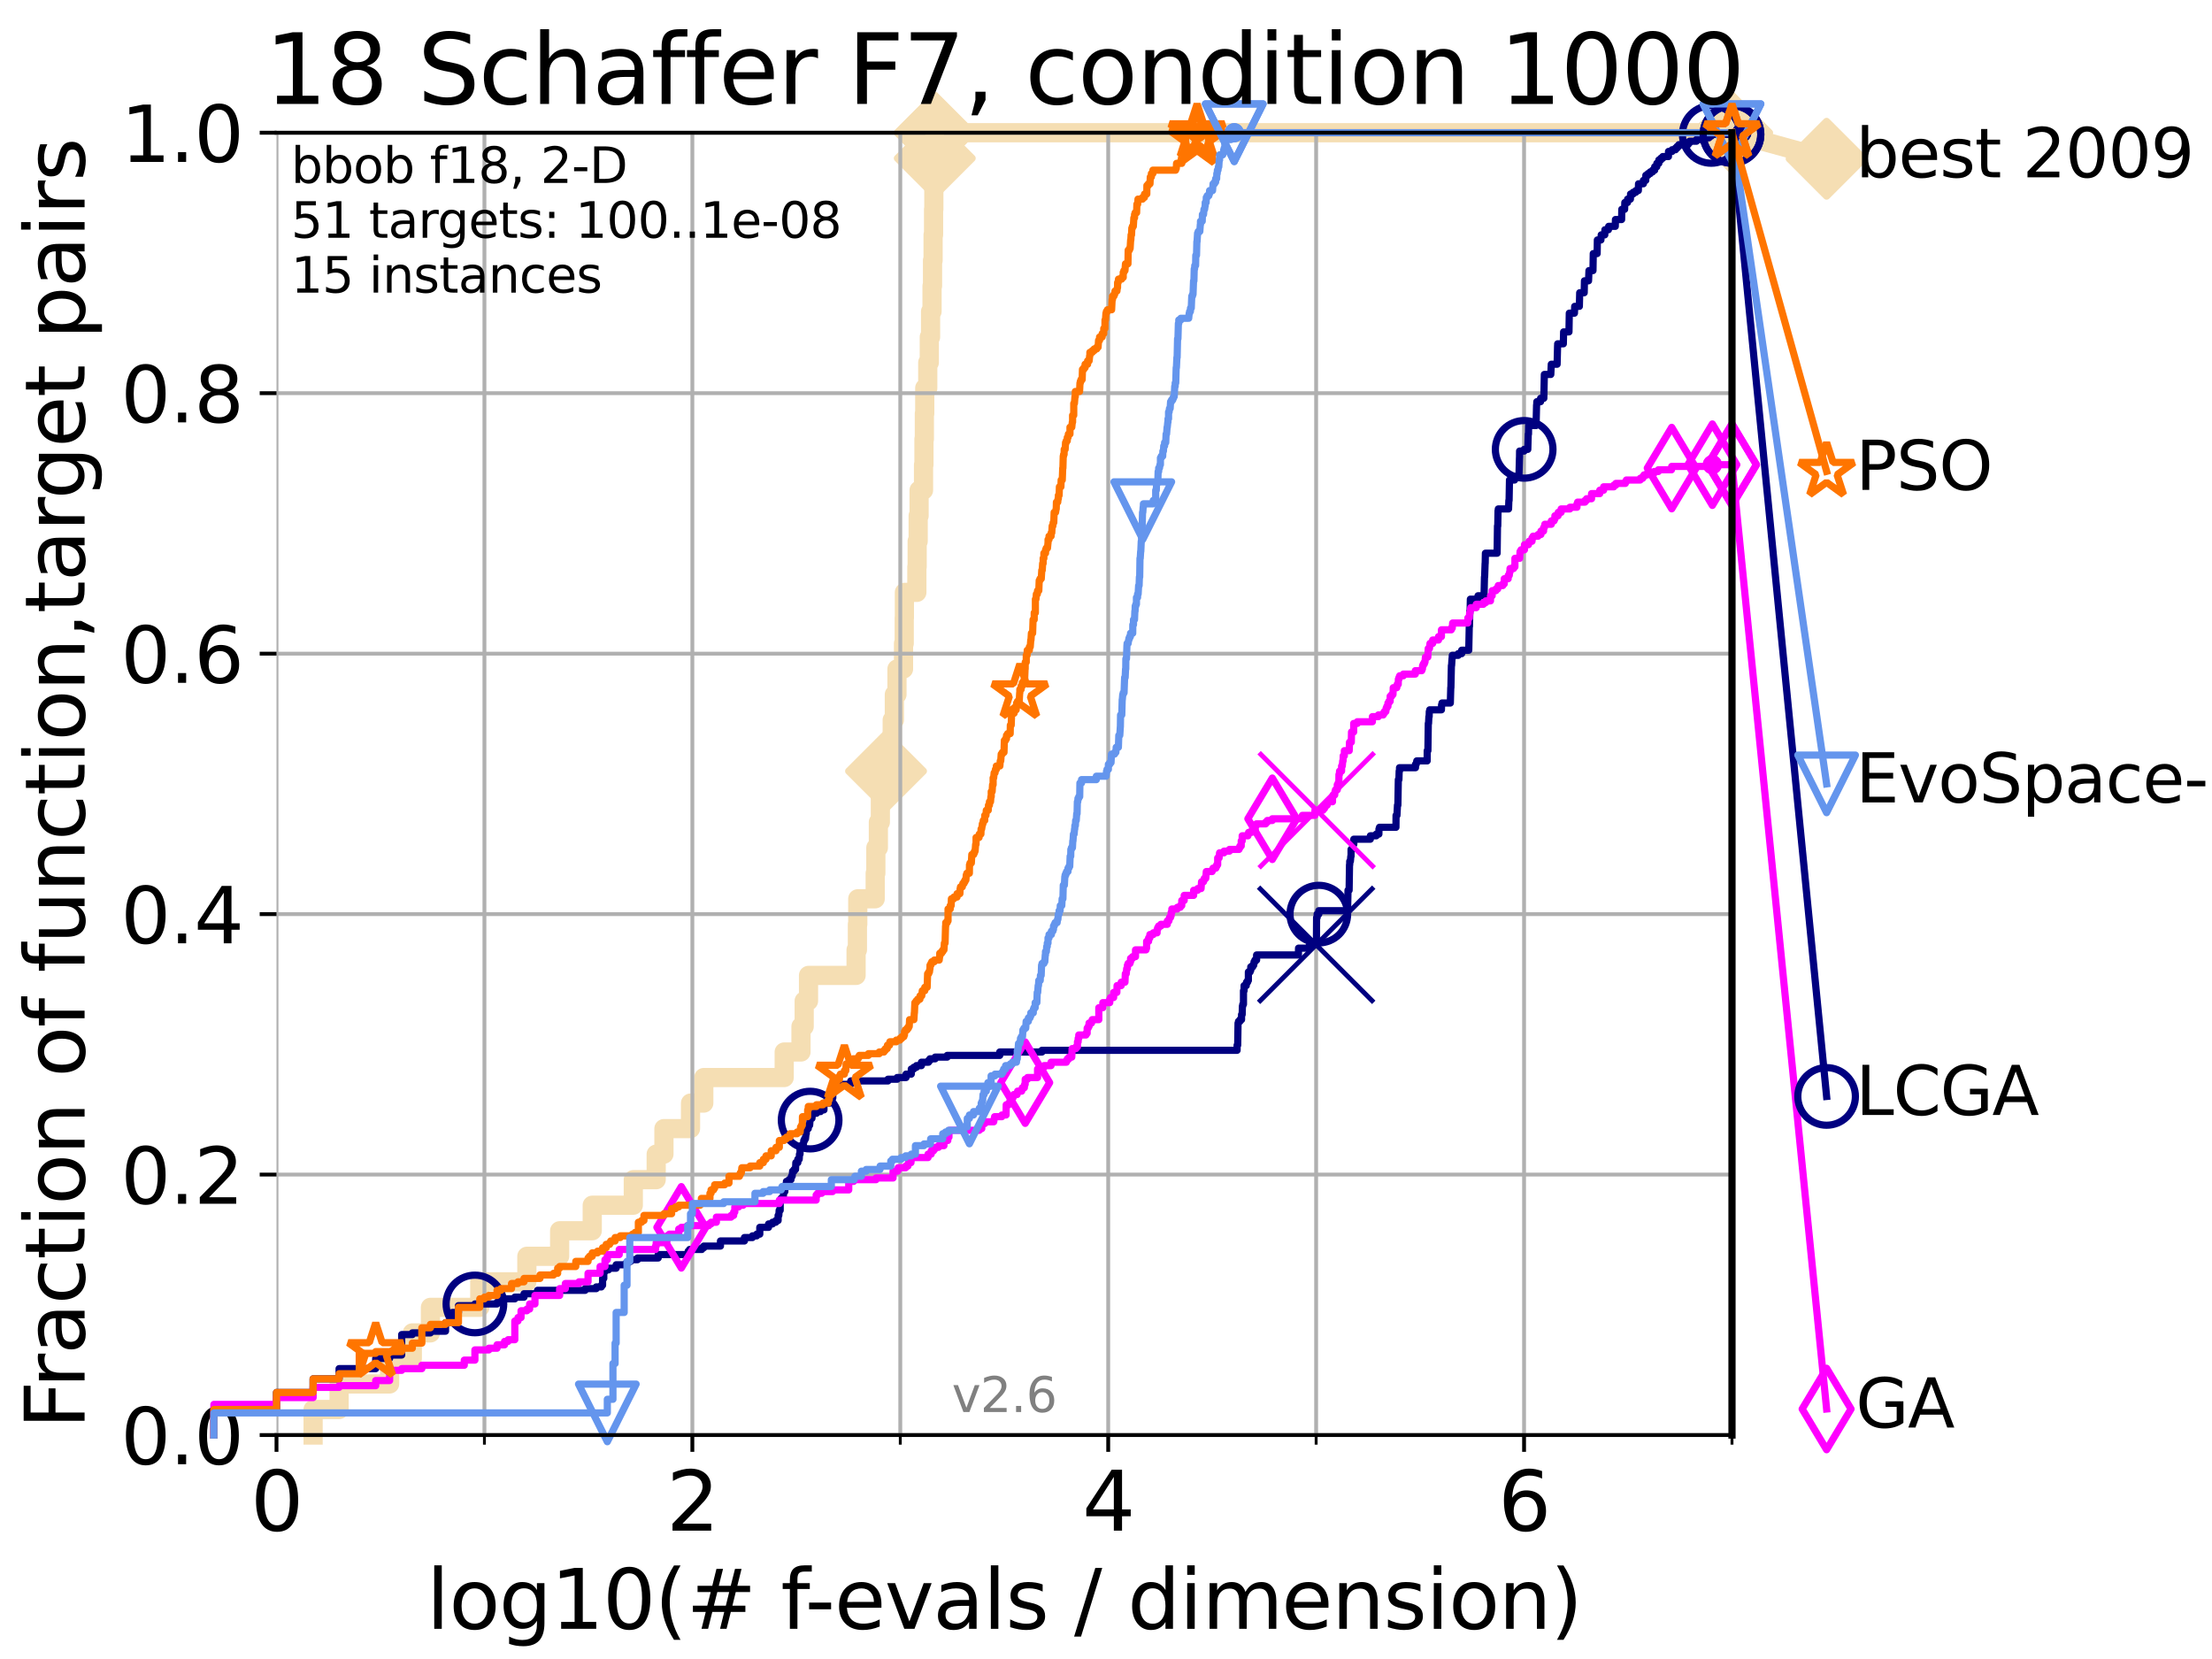 <?xml version="1.0" encoding="utf-8" standalone="no"?>
<!DOCTYPE svg PUBLIC "-//W3C//DTD SVG 1.1//EN"
  "http://www.w3.org/Graphics/SVG/1.1/DTD/svg11.dtd">
<svg xmlns:xlink="http://www.w3.org/1999/xlink" width="460.8pt" height="345.6pt" viewBox="0 0 460.8 345.6" xmlns="http://www.w3.org/2000/svg" version="1.1">
 <defs>
  <style type="text/css">*{stroke-linejoin: round; stroke-linecap: butt}</style>
 </defs>
 <g id="figure_1">
  <g id="patch_1">
   <path d="M 0 345.6 
L 460.8 345.6 
L 460.8 0 
L 0 0 
z
" style="fill: #ffffff"/>
  </g>
  <g id="axes_1">
   <g id="patch_2">
    <path d="M 57.6 298.944 
L 360.806 298.944 
L 360.806 27.648 
L 57.6 27.648 
z
" style="fill: #ffffff"/>
   </g>
   <g id="line2d_1">
    <path d="M 65.227 298.944 
L 65.227 293.624 
L 70.639 293.624 
L 70.639 288.305 
L 81.166 288.305 
L 81.166 282.985 
L 85.894 282.985 
L 85.894 277.666 
L 89.669 277.666 
L 89.669 272.346 
L 99.95 272.346 
L 99.95 267.027 
L 109.757 267.027 
L 109.757 261.707 
L 116.584 261.707 
L 116.584 256.388 
L 123.375 256.388 
L 123.375 251.068 
L 131.929 251.068 
L 131.929 245.749 
L 136.697 245.749 
L 136.697 240.429 
L 138.31 240.429 
L 138.31 235.11 
L 143.85 235.11 
L 143.85 229.79 
L 146.613 229.79 
L 146.613 224.471 
L 163.363 224.471 
L 163.363 219.151 
L 166.86 219.151 
L 166.86 213.832 
L 167.526 213.832 
L 167.526 208.512 
L 168.431 208.512 
L 168.431 203.192 
L 178.339 203.192 
L 178.339 197.873 
L 178.614 197.873 
L 178.614 192.553 
L 178.689 192.553 
L 178.689 187.234 
L 182.321 187.234 
L 182.321 181.914 
L 182.457 181.914 
L 182.457 176.595 
L 182.98 176.595 
L 182.98 171.275 
L 183.395 171.275 
L 183.395 165.956 
L 184.577 165.956 
L 184.577 160.636 
L 185.74 160.636 
L 185.74 155.317 
L 185.864 155.317 
L 185.864 149.997 
L 186.311 149.997 
L 186.311 144.678 
L 186.856 144.678 
L 186.856 139.358 
L 188.22 139.358 
L 188.22 134.039 
L 188.365 134.039 
L 188.365 128.719 
L 188.401 128.719 
L 188.401 123.4 
L 190.999 123.4 
L 190.999 118.08 
L 191.061 118.08 
L 191.061 112.76 
L 191.271 112.76 
L 191.271 107.441 
L 191.463 107.441 
L 191.463 102.121 
L 192.387 102.121 
L 192.387 96.802 
L 192.474 96.802 
L 192.474 91.482 
L 192.56 91.482 
L 192.56 86.163 
L 192.64 86.163 
L 192.64 80.843 
L 193.268 80.843 
L 193.268 75.524 
L 193.591 75.524 
L 193.591 70.204 
L 193.855 70.204 
L 193.855 64.885 
L 194.162 64.885 
L 194.162 59.565 
L 194.261 59.565 
L 194.261 54.246 
L 194.379 54.246 
L 194.379 48.926 
L 194.477 48.926 
L 194.477 43.607 
L 194.535 43.607 
L 194.535 38.287 
L 194.665 38.287 
L 194.665 32.968 
L 194.729 32.968 
L 194.729 27.648 
L 360.806 27.648 
" style="fill: none; stroke: #f5deb3; stroke-width: 4; stroke-linecap: square"/>
   </g>
   <g id="line2d_2">
    <defs>
     <path id="m90c5eb0818" d="M 0 7.778 
L 7.778 0 
L 0 -7.778 
L -7.778 0 
z
" style="stroke: #f5deb3; stroke-width: 1.5; stroke-linejoin: miter"/>
    </defs>
    <g>
     <use xlink:href="#m90c5eb0818" x="184.577" y="160.636" style="fill: #f5deb3; stroke: #f5deb3; stroke-width: 1.5; stroke-linejoin: miter"/>
     <use xlink:href="#m90c5eb0818" x="194.729" y="32.968" style="fill: #f5deb3; stroke: #f5deb3; stroke-width: 1.5; stroke-linejoin: miter"/>
     <use xlink:href="#m90c5eb0818" x="194.729" y="27.648" style="fill: #f5deb3; stroke: #f5deb3; stroke-width: 1.5; stroke-linejoin: miter"/>
     <use xlink:href="#m90c5eb0818" x="194.729" y="27.648" style="fill: #f5deb3; stroke: #f5deb3; stroke-width: 1.5; stroke-linejoin: miter"/>
     <use xlink:href="#m90c5eb0818" x="360.806" y="27.648" style="fill: #f5deb3; stroke: #f5deb3; stroke-width: 1.5; stroke-linejoin: miter"/>
    </g>
   </g>
   <g id="line2d_3">
    <path style="fill: none; stroke: #f5deb3; stroke-width: 4; stroke-linecap: square"/>
    <g/>
   </g>
   <g id="line2d_4">
    <path d="M 360.806 27.648 
L 380.515 33.074 
" style="fill: none; stroke: #f5deb3; stroke-width: 4; stroke-linecap: square"/>
    <g>
     <use xlink:href="#m90c5eb0818" x="360.806" y="27.648" style="fill: #f5deb3; stroke: #f5deb3; stroke-width: 1.5; stroke-linejoin: miter"/>
     <use xlink:href="#m90c5eb0818" x="380.515" y="33.074" style="fill: #f5deb3; stroke: #f5deb3; stroke-width: 1.5; stroke-linejoin: miter"/>
    </g>
   </g>
   <g id="matplotlib.axis_1">
    <g id="xtick_1">
     <g id="line2d_5">
      <path d="M 57.6 298.944 
L 57.6 27.648 
" clip-path="url(#p376048076b)" style="fill: none; stroke: #b0b0b0; stroke-width: 0.8; stroke-linecap: square"/>
     </g>
     <g id="line2d_6">
      <defs>
       <path id="m7eff18b2aa" d="M 0 0 
L 0 3.5 
" style="stroke: #000000; stroke-width: 0.8"/>
      </defs>
      <g>
       <use xlink:href="#m7eff18b2aa" x="57.6" y="298.944" style="stroke: #000000; stroke-width: 0.8"/>
      </g>
     </g>
     <g id="text_1">
      <!-- 0 -->
      <g transform="translate(52.192 318.861)scale(0.17 -0.17)">
       <defs>
        <path id="DejaVuSans-30" d="M 2034 4250 
Q 1547 4250 1301 3770 
Q 1056 3291 1056 2328 
Q 1056 1369 1301 889 
Q 1547 409 2034 409 
Q 2525 409 2770 889 
Q 3016 1369 3016 2328 
Q 3016 3291 2770 3770 
Q 2525 4250 2034 4250 
z
M 2034 4750 
Q 2819 4750 3233 4129 
Q 3647 3509 3647 2328 
Q 3647 1150 3233 529 
Q 2819 -91 2034 -91 
Q 1250 -91 836 529 
Q 422 1150 422 2328 
Q 422 3509 836 4129 
Q 1250 4750 2034 4750 
z
" transform="scale(0.016)"/>
       </defs>
       <use xlink:href="#DejaVuSans-30"/>
      </g>
     </g>
    </g>
    <g id="xtick_2">
     <g id="line2d_7">
      <path d="M 144.23 298.944 
L 144.23 27.648 
" clip-path="url(#p376048076b)" style="fill: none; stroke: #b0b0b0; stroke-width: 0.8; stroke-linecap: square"/>
     </g>
     <g id="line2d_8">
      <g>
       <use xlink:href="#m7eff18b2aa" x="144.23" y="298.944" style="stroke: #000000; stroke-width: 0.8"/>
      </g>
     </g>
     <g id="text_2">
      <!-- 2 -->
      <g transform="translate(138.822 318.861)scale(0.17 -0.17)">
       <defs>
        <path id="DejaVuSans-32" d="M 1228 531 
L 3431 531 
L 3431 0 
L 469 0 
L 469 531 
Q 828 903 1448 1529 
Q 2069 2156 2228 2338 
Q 2531 2678 2651 2914 
Q 2772 3150 2772 3378 
Q 2772 3750 2511 3984 
Q 2250 4219 1831 4219 
Q 1534 4219 1204 4116 
Q 875 4013 500 3803 
L 500 4441 
Q 881 4594 1212 4672 
Q 1544 4750 1819 4750 
Q 2544 4750 2975 4387 
Q 3406 4025 3406 3419 
Q 3406 3131 3298 2873 
Q 3191 2616 2906 2266 
Q 2828 2175 2409 1742 
Q 1991 1309 1228 531 
z
" transform="scale(0.016)"/>
       </defs>
       <use xlink:href="#DejaVuSans-32"/>
      </g>
     </g>
    </g>
    <g id="xtick_3">
     <g id="line2d_9">
      <path d="M 230.861 298.944 
L 230.861 27.648 
" clip-path="url(#p376048076b)" style="fill: none; stroke: #b0b0b0; stroke-width: 0.8; stroke-linecap: square"/>
     </g>
     <g id="line2d_10">
      <g>
       <use xlink:href="#m7eff18b2aa" x="230.861" y="298.944" style="stroke: #000000; stroke-width: 0.8"/>
      </g>
     </g>
     <g id="text_3">
      <!-- 4 -->
      <g transform="translate(225.453 318.861)scale(0.17 -0.17)">
       <defs>
        <path id="DejaVuSans-34" d="M 2419 4116 
L 825 1625 
L 2419 1625 
L 2419 4116 
z
M 2253 4666 
L 3047 4666 
L 3047 1625 
L 3713 1625 
L 3713 1100 
L 3047 1100 
L 3047 0 
L 2419 0 
L 2419 1100 
L 313 1100 
L 313 1709 
L 2253 4666 
z
" transform="scale(0.016)"/>
       </defs>
       <use xlink:href="#DejaVuSans-34"/>
      </g>
     </g>
    </g>
    <g id="xtick_4">
     <g id="line2d_11">
      <path d="M 317.491 298.944 
L 317.491 27.648 
" clip-path="url(#p376048076b)" style="fill: none; stroke: #b0b0b0; stroke-width: 0.8; stroke-linecap: square"/>
     </g>
     <g id="line2d_12">
      <g>
       <use xlink:href="#m7eff18b2aa" x="317.491" y="298.944" style="stroke: #000000; stroke-width: 0.8"/>
      </g>
     </g>
     <g id="text_4">
      <!-- 6 -->
      <g transform="translate(312.083 318.861)scale(0.17 -0.17)">
       <defs>
        <path id="DejaVuSans-36" d="M 2113 2584 
Q 1688 2584 1439 2293 
Q 1191 2003 1191 1497 
Q 1191 994 1439 701 
Q 1688 409 2113 409 
Q 2538 409 2786 701 
Q 3034 994 3034 1497 
Q 3034 2003 2786 2293 
Q 2538 2584 2113 2584 
z
M 3366 4563 
L 3366 3988 
Q 3128 4100 2886 4159 
Q 2644 4219 2406 4219 
Q 1781 4219 1451 3797 
Q 1122 3375 1075 2522 
Q 1259 2794 1537 2939 
Q 1816 3084 2150 3084 
Q 2853 3084 3261 2657 
Q 3669 2231 3669 1497 
Q 3669 778 3244 343 
Q 2819 -91 2113 -91 
Q 1303 -91 875 529 
Q 447 1150 447 2328 
Q 447 3434 972 4092 
Q 1497 4750 2381 4750 
Q 2619 4750 2861 4703 
Q 3103 4656 3366 4563 
z
" transform="scale(0.016)"/>
       </defs>
       <use xlink:href="#DejaVuSans-36"/>
      </g>
     </g>
    </g>
    <g id="xtick_5">
     <g id="line2d_13">
      <path d="M 100.915 298.944 
L 100.915 27.648 
" clip-path="url(#p376048076b)" style="fill: none; stroke: #b0b0b0; stroke-width: 0.8; stroke-linecap: square"/>
     </g>
     <g id="line2d_14">
      <defs>
       <path id="m76de9222d6" d="M 0 0 
L 0 2 
" style="stroke: #000000; stroke-width: 0.6"/>
      </defs>
      <g>
       <use xlink:href="#m76de9222d6" x="100.915" y="298.944" style="stroke: #000000; stroke-width: 0.6"/>
      </g>
     </g>
    </g>
    <g id="xtick_6">
     <g id="line2d_15">
      <path d="M 187.546 298.944 
L 187.546 27.648 
" clip-path="url(#p376048076b)" style="fill: none; stroke: #b0b0b0; stroke-width: 0.8; stroke-linecap: square"/>
     </g>
     <g id="line2d_16">
      <g>
       <use xlink:href="#m76de9222d6" x="187.546" y="298.944" style="stroke: #000000; stroke-width: 0.6"/>
      </g>
     </g>
    </g>
    <g id="xtick_7">
     <g id="line2d_17">
      <path d="M 274.176 298.944 
L 274.176 27.648 
" clip-path="url(#p376048076b)" style="fill: none; stroke: #b0b0b0; stroke-width: 0.8; stroke-linecap: square"/>
     </g>
     <g id="line2d_18">
      <g>
       <use xlink:href="#m76de9222d6" x="274.176" y="298.944" style="stroke: #000000; stroke-width: 0.6"/>
      </g>
     </g>
    </g>
    <g id="xtick_8">
     <g id="line2d_19">
      <path d="M 360.806 298.944 
L 360.806 27.648 
" clip-path="url(#p376048076b)" style="fill: none; stroke: #b0b0b0; stroke-width: 0.8; stroke-linecap: square"/>
     </g>
     <g id="line2d_20">
      <g>
       <use xlink:href="#m76de9222d6" x="360.806" y="298.944" style="stroke: #000000; stroke-width: 0.6"/>
      </g>
     </g>
    </g>
    <g id="text_5">
     <!-- log10(# f-evals / dimension) -->
     <g transform="translate(88.823 339.314)scale(0.17 -0.17)">
      <defs>
       <path id="DejaVuSans-6c" d="M 603 4863 
L 1178 4863 
L 1178 0 
L 603 0 
L 603 4863 
z
" transform="scale(0.016)"/>
       <path id="DejaVuSans-6f" d="M 1959 3097 
Q 1497 3097 1228 2736 
Q 959 2375 959 1747 
Q 959 1119 1226 758 
Q 1494 397 1959 397 
Q 2419 397 2687 759 
Q 2956 1122 2956 1747 
Q 2956 2369 2687 2733 
Q 2419 3097 1959 3097 
z
M 1959 3584 
Q 2709 3584 3137 3096 
Q 3566 2609 3566 1747 
Q 3566 888 3137 398 
Q 2709 -91 1959 -91 
Q 1206 -91 779 398 
Q 353 888 353 1747 
Q 353 2609 779 3096 
Q 1206 3584 1959 3584 
z
" transform="scale(0.016)"/>
       <path id="DejaVuSans-67" d="M 2906 1791 
Q 2906 2416 2648 2759 
Q 2391 3103 1925 3103 
Q 1463 3103 1205 2759 
Q 947 2416 947 1791 
Q 947 1169 1205 825 
Q 1463 481 1925 481 
Q 2391 481 2648 825 
Q 2906 1169 2906 1791 
z
M 3481 434 
Q 3481 -459 3084 -895 
Q 2688 -1331 1869 -1331 
Q 1566 -1331 1297 -1286 
Q 1028 -1241 775 -1147 
L 775 -588 
Q 1028 -725 1275 -790 
Q 1522 -856 1778 -856 
Q 2344 -856 2625 -561 
Q 2906 -266 2906 331 
L 2906 616 
Q 2728 306 2450 153 
Q 2172 0 1784 0 
Q 1141 0 747 490 
Q 353 981 353 1791 
Q 353 2603 747 3093 
Q 1141 3584 1784 3584 
Q 2172 3584 2450 3431 
Q 2728 3278 2906 2969 
L 2906 3500 
L 3481 3500 
L 3481 434 
z
" transform="scale(0.016)"/>
       <path id="DejaVuSans-31" d="M 794 531 
L 1825 531 
L 1825 4091 
L 703 3866 
L 703 4441 
L 1819 4666 
L 2450 4666 
L 2450 531 
L 3481 531 
L 3481 0 
L 794 0 
L 794 531 
z
" transform="scale(0.016)"/>
       <path id="DejaVuSans-28" d="M 1984 4856 
Q 1566 4138 1362 3434 
Q 1159 2731 1159 2009 
Q 1159 1288 1364 580 
Q 1569 -128 1984 -844 
L 1484 -844 
Q 1016 -109 783 600 
Q 550 1309 550 2009 
Q 550 2706 781 3412 
Q 1013 4119 1484 4856 
L 1984 4856 
z
" transform="scale(0.016)"/>
       <path id="DejaVuSans-23" d="M 3272 2816 
L 2363 2816 
L 2100 1772 
L 3016 1772 
L 3272 2816 
z
M 2803 4594 
L 2478 3297 
L 3391 3297 
L 3719 4594 
L 4219 4594 
L 3897 3297 
L 4872 3297 
L 4872 2816 
L 3775 2816 
L 3519 1772 
L 4513 1772 
L 4513 1294 
L 3397 1294 
L 3072 0 
L 2572 0 
L 2894 1294 
L 1978 1294 
L 1656 0 
L 1153 0 
L 1478 1294 
L 494 1294 
L 494 1772 
L 1594 1772 
L 1856 2816 
L 850 2816 
L 850 3297 
L 1978 3297 
L 2297 4594 
L 2803 4594 
z
" transform="scale(0.016)"/>
       <path id="DejaVuSans-20" transform="scale(0.016)"/>
       <path id="DejaVuSans-66" d="M 2375 4863 
L 2375 4384 
L 1825 4384 
Q 1516 4384 1395 4259 
Q 1275 4134 1275 3809 
L 1275 3500 
L 2222 3500 
L 2222 3053 
L 1275 3053 
L 1275 0 
L 697 0 
L 697 3053 
L 147 3053 
L 147 3500 
L 697 3500 
L 697 3744 
Q 697 4328 969 4595 
Q 1241 4863 1831 4863 
L 2375 4863 
z
" transform="scale(0.016)"/>
       <path id="DejaVuSans-2d" d="M 313 2009 
L 1997 2009 
L 1997 1497 
L 313 1497 
L 313 2009 
z
" transform="scale(0.016)"/>
       <path id="DejaVuSans-65" d="M 3597 1894 
L 3597 1613 
L 953 1613 
Q 991 1019 1311 708 
Q 1631 397 2203 397 
Q 2534 397 2845 478 
Q 3156 559 3463 722 
L 3463 178 
Q 3153 47 2828 -22 
Q 2503 -91 2169 -91 
Q 1331 -91 842 396 
Q 353 884 353 1716 
Q 353 2575 817 3079 
Q 1281 3584 2069 3584 
Q 2775 3584 3186 3129 
Q 3597 2675 3597 1894 
z
M 3022 2063 
Q 3016 2534 2758 2815 
Q 2500 3097 2075 3097 
Q 1594 3097 1305 2825 
Q 1016 2553 972 2059 
L 3022 2063 
z
" transform="scale(0.016)"/>
       <path id="DejaVuSans-76" d="M 191 3500 
L 800 3500 
L 1894 563 
L 2988 3500 
L 3597 3500 
L 2284 0 
L 1503 0 
L 191 3500 
z
" transform="scale(0.016)"/>
       <path id="DejaVuSans-61" d="M 2194 1759 
Q 1497 1759 1228 1600 
Q 959 1441 959 1056 
Q 959 750 1161 570 
Q 1363 391 1709 391 
Q 2188 391 2477 730 
Q 2766 1069 2766 1631 
L 2766 1759 
L 2194 1759 
z
M 3341 1997 
L 3341 0 
L 2766 0 
L 2766 531 
Q 2569 213 2275 61 
Q 1981 -91 1556 -91 
Q 1019 -91 701 211 
Q 384 513 384 1019 
Q 384 1609 779 1909 
Q 1175 2209 1959 2209 
L 2766 2209 
L 2766 2266 
Q 2766 2663 2505 2880 
Q 2244 3097 1772 3097 
Q 1472 3097 1187 3025 
Q 903 2953 641 2809 
L 641 3341 
Q 956 3463 1253 3523 
Q 1550 3584 1831 3584 
Q 2591 3584 2966 3190 
Q 3341 2797 3341 1997 
z
" transform="scale(0.016)"/>
       <path id="DejaVuSans-73" d="M 2834 3397 
L 2834 2853 
Q 2591 2978 2328 3040 
Q 2066 3103 1784 3103 
Q 1356 3103 1142 2972 
Q 928 2841 928 2578 
Q 928 2378 1081 2264 
Q 1234 2150 1697 2047 
L 1894 2003 
Q 2506 1872 2764 1633 
Q 3022 1394 3022 966 
Q 3022 478 2636 193 
Q 2250 -91 1575 -91 
Q 1294 -91 989 -36 
Q 684 19 347 128 
L 347 722 
Q 666 556 975 473 
Q 1284 391 1588 391 
Q 1994 391 2212 530 
Q 2431 669 2431 922 
Q 2431 1156 2273 1281 
Q 2116 1406 1581 1522 
L 1381 1569 
Q 847 1681 609 1914 
Q 372 2147 372 2553 
Q 372 3047 722 3315 
Q 1072 3584 1716 3584 
Q 2034 3584 2315 3537 
Q 2597 3491 2834 3397 
z
" transform="scale(0.016)"/>
       <path id="DejaVuSans-2f" d="M 1625 4666 
L 2156 4666 
L 531 -594 
L 0 -594 
L 1625 4666 
z
" transform="scale(0.016)"/>
       <path id="DejaVuSans-64" d="M 2906 2969 
L 2906 4863 
L 3481 4863 
L 3481 0 
L 2906 0 
L 2906 525 
Q 2725 213 2448 61 
Q 2172 -91 1784 -91 
Q 1150 -91 751 415 
Q 353 922 353 1747 
Q 353 2572 751 3078 
Q 1150 3584 1784 3584 
Q 2172 3584 2448 3432 
Q 2725 3281 2906 2969 
z
M 947 1747 
Q 947 1113 1208 752 
Q 1469 391 1925 391 
Q 2381 391 2643 752 
Q 2906 1113 2906 1747 
Q 2906 2381 2643 2742 
Q 2381 3103 1925 3103 
Q 1469 3103 1208 2742 
Q 947 2381 947 1747 
z
" transform="scale(0.016)"/>
       <path id="DejaVuSans-69" d="M 603 3500 
L 1178 3500 
L 1178 0 
L 603 0 
L 603 3500 
z
M 603 4863 
L 1178 4863 
L 1178 4134 
L 603 4134 
L 603 4863 
z
" transform="scale(0.016)"/>
       <path id="DejaVuSans-6d" d="M 3328 2828 
Q 3544 3216 3844 3400 
Q 4144 3584 4550 3584 
Q 5097 3584 5394 3201 
Q 5691 2819 5691 2113 
L 5691 0 
L 5113 0 
L 5113 2094 
Q 5113 2597 4934 2840 
Q 4756 3084 4391 3084 
Q 3944 3084 3684 2787 
Q 3425 2491 3425 1978 
L 3425 0 
L 2847 0 
L 2847 2094 
Q 2847 2600 2669 2842 
Q 2491 3084 2119 3084 
Q 1678 3084 1418 2786 
Q 1159 2488 1159 1978 
L 1159 0 
L 581 0 
L 581 3500 
L 1159 3500 
L 1159 2956 
Q 1356 3278 1631 3431 
Q 1906 3584 2284 3584 
Q 2666 3584 2933 3390 
Q 3200 3197 3328 2828 
z
" transform="scale(0.016)"/>
       <path id="DejaVuSans-6e" d="M 3513 2113 
L 3513 0 
L 2938 0 
L 2938 2094 
Q 2938 2591 2744 2837 
Q 2550 3084 2163 3084 
Q 1697 3084 1428 2787 
Q 1159 2491 1159 1978 
L 1159 0 
L 581 0 
L 581 3500 
L 1159 3500 
L 1159 2956 
Q 1366 3272 1645 3428 
Q 1925 3584 2291 3584 
Q 2894 3584 3203 3211 
Q 3513 2838 3513 2113 
z
" transform="scale(0.016)"/>
       <path id="DejaVuSans-29" d="M 513 4856 
L 1013 4856 
Q 1481 4119 1714 3412 
Q 1947 2706 1947 2009 
Q 1947 1309 1714 600 
Q 1481 -109 1013 -844 
L 513 -844 
Q 928 -128 1133 580 
Q 1338 1288 1338 2009 
Q 1338 2731 1133 3434 
Q 928 4138 513 4856 
z
" transform="scale(0.016)"/>
      </defs>
      <use xlink:href="#DejaVuSans-6c"/>
      <use xlink:href="#DejaVuSans-6f" x="27.783"/>
      <use xlink:href="#DejaVuSans-67" x="88.965"/>
      <use xlink:href="#DejaVuSans-31" x="152.441"/>
      <use xlink:href="#DejaVuSans-30" x="216.064"/>
      <use xlink:href="#DejaVuSans-28" x="279.688"/>
      <use xlink:href="#DejaVuSans-23" x="318.701"/>
      <use xlink:href="#DejaVuSans-20" x="402.49"/>
      <use xlink:href="#DejaVuSans-66" x="434.277"/>
      <use xlink:href="#DejaVuSans-2d" x="463.982"/>
      <use xlink:href="#DejaVuSans-65" x="500.066"/>
      <use xlink:href="#DejaVuSans-76" x="561.59"/>
      <use xlink:href="#DejaVuSans-61" x="620.77"/>
      <use xlink:href="#DejaVuSans-6c" x="682.049"/>
      <use xlink:href="#DejaVuSans-73" x="709.832"/>
      <use xlink:href="#DejaVuSans-20" x="761.932"/>
      <use xlink:href="#DejaVuSans-2f" x="793.719"/>
      <use xlink:href="#DejaVuSans-20" x="827.41"/>
      <use xlink:href="#DejaVuSans-64" x="859.197"/>
      <use xlink:href="#DejaVuSans-69" x="922.674"/>
      <use xlink:href="#DejaVuSans-6d" x="950.457"/>
      <use xlink:href="#DejaVuSans-65" x="1047.869"/>
      <use xlink:href="#DejaVuSans-6e" x="1109.393"/>
      <use xlink:href="#DejaVuSans-73" x="1172.771"/>
      <use xlink:href="#DejaVuSans-69" x="1224.871"/>
      <use xlink:href="#DejaVuSans-6f" x="1252.654"/>
      <use xlink:href="#DejaVuSans-6e" x="1313.836"/>
      <use xlink:href="#DejaVuSans-29" x="1377.215"/>
     </g>
    </g>
   </g>
   <g id="matplotlib.axis_2">
    <g id="ytick_1">
     <g id="line2d_21">
      <path d="M 57.6 298.944 
L 360.806 298.944 
" clip-path="url(#p376048076b)" style="fill: none; stroke: #b0b0b0; stroke-width: 0.8; stroke-linecap: square"/>
     </g>
     <g id="line2d_22">
      <defs>
       <path id="m33cc556df6" d="M 0 0 
L -3.5 0 
" style="stroke: #000000; stroke-width: 0.8"/>
      </defs>
      <g>
       <use xlink:href="#m33cc556df6" x="57.6" y="298.944" style="stroke: #000000; stroke-width: 0.8"/>
      </g>
     </g>
     <g id="text_6">
      <!-- 0.0 -->
      <g transform="translate(25.155 305.023)scale(0.16 -0.16)">
       <defs>
        <path id="DejaVuSans-2e" d="M 684 794 
L 1344 794 
L 1344 0 
L 684 0 
L 684 794 
z
" transform="scale(0.016)"/>
       </defs>
       <use xlink:href="#DejaVuSans-30"/>
       <use xlink:href="#DejaVuSans-2e" x="63.623"/>
       <use xlink:href="#DejaVuSans-30" x="95.41"/>
      </g>
     </g>
    </g>
    <g id="ytick_2">
     <g id="line2d_23">
      <path d="M 57.6 244.685 
L 360.806 244.685 
" clip-path="url(#p376048076b)" style="fill: none; stroke: #b0b0b0; stroke-width: 0.8; stroke-linecap: square"/>
     </g>
     <g id="line2d_24">
      <g>
       <use xlink:href="#m33cc556df6" x="57.6" y="244.685" style="stroke: #000000; stroke-width: 0.8"/>
      </g>
     </g>
     <g id="text_7">
      <!-- 0.2 -->
      <g transform="translate(25.155 250.764)scale(0.16 -0.16)">
       <use xlink:href="#DejaVuSans-30"/>
       <use xlink:href="#DejaVuSans-2e" x="63.623"/>
       <use xlink:href="#DejaVuSans-32" x="95.41"/>
      </g>
     </g>
    </g>
    <g id="ytick_3">
     <g id="line2d_25">
      <path d="M 57.6 190.426 
L 360.806 190.426 
" clip-path="url(#p376048076b)" style="fill: none; stroke: #b0b0b0; stroke-width: 0.8; stroke-linecap: square"/>
     </g>
     <g id="line2d_26">
      <g>
       <use xlink:href="#m33cc556df6" x="57.6" y="190.426" style="stroke: #000000; stroke-width: 0.8"/>
      </g>
     </g>
     <g id="text_8">
      <!-- 0.4 -->
      <g transform="translate(25.155 196.504)scale(0.16 -0.16)">
       <use xlink:href="#DejaVuSans-30"/>
       <use xlink:href="#DejaVuSans-2e" x="63.623"/>
       <use xlink:href="#DejaVuSans-34" x="95.41"/>
      </g>
     </g>
    </g>
    <g id="ytick_4">
     <g id="line2d_27">
      <path d="M 57.6 136.166 
L 360.806 136.166 
" clip-path="url(#p376048076b)" style="fill: none; stroke: #b0b0b0; stroke-width: 0.8; stroke-linecap: square"/>
     </g>
     <g id="line2d_28">
      <g>
       <use xlink:href="#m33cc556df6" x="57.6" y="136.166" style="stroke: #000000; stroke-width: 0.8"/>
      </g>
     </g>
     <g id="text_9">
      <!-- 0.6 -->
      <g transform="translate(25.155 142.245)scale(0.16 -0.16)">
       <use xlink:href="#DejaVuSans-30"/>
       <use xlink:href="#DejaVuSans-2e" x="63.623"/>
       <use xlink:href="#DejaVuSans-36" x="95.41"/>
      </g>
     </g>
    </g>
    <g id="ytick_5">
     <g id="line2d_29">
      <path d="M 57.6 81.907 
L 360.806 81.907 
" clip-path="url(#p376048076b)" style="fill: none; stroke: #b0b0b0; stroke-width: 0.8; stroke-linecap: square"/>
     </g>
     <g id="line2d_30">
      <g>
       <use xlink:href="#m33cc556df6" x="57.6" y="81.907" style="stroke: #000000; stroke-width: 0.8"/>
      </g>
     </g>
     <g id="text_10">
      <!-- 0.8 -->
      <g transform="translate(25.155 87.986)scale(0.16 -0.16)">
       <defs>
        <path id="DejaVuSans-38" d="M 2034 2216 
Q 1584 2216 1326 1975 
Q 1069 1734 1069 1313 
Q 1069 891 1326 650 
Q 1584 409 2034 409 
Q 2484 409 2743 651 
Q 3003 894 3003 1313 
Q 3003 1734 2745 1975 
Q 2488 2216 2034 2216 
z
M 1403 2484 
Q 997 2584 770 2862 
Q 544 3141 544 3541 
Q 544 4100 942 4425 
Q 1341 4750 2034 4750 
Q 2731 4750 3128 4425 
Q 3525 4100 3525 3541 
Q 3525 3141 3298 2862 
Q 3072 2584 2669 2484 
Q 3125 2378 3379 2068 
Q 3634 1759 3634 1313 
Q 3634 634 3220 271 
Q 2806 -91 2034 -91 
Q 1263 -91 848 271 
Q 434 634 434 1313 
Q 434 1759 690 2068 
Q 947 2378 1403 2484 
z
M 1172 3481 
Q 1172 3119 1398 2916 
Q 1625 2713 2034 2713 
Q 2441 2713 2670 2916 
Q 2900 3119 2900 3481 
Q 2900 3844 2670 4047 
Q 2441 4250 2034 4250 
Q 1625 4250 1398 4047 
Q 1172 3844 1172 3481 
z
" transform="scale(0.016)"/>
       </defs>
       <use xlink:href="#DejaVuSans-30"/>
       <use xlink:href="#DejaVuSans-2e" x="63.623"/>
       <use xlink:href="#DejaVuSans-38" x="95.41"/>
      </g>
     </g>
    </g>
    <g id="ytick_6">
     <g id="line2d_31">
      <path d="M 57.6 27.648 
L 360.806 27.648 
" clip-path="url(#p376048076b)" style="fill: none; stroke: #b0b0b0; stroke-width: 0.8; stroke-linecap: square"/>
     </g>
     <g id="line2d_32">
      <g>
       <use xlink:href="#m33cc556df6" x="57.6" y="27.648" style="stroke: #000000; stroke-width: 0.8"/>
      </g>
     </g>
     <g id="text_11">
      <!-- 1.0 -->
      <g transform="translate(25.155 33.727)scale(0.16 -0.16)">
       <use xlink:href="#DejaVuSans-31"/>
       <use xlink:href="#DejaVuSans-2e" x="63.623"/>
       <use xlink:href="#DejaVuSans-30" x="95.41"/>
      </g>
     </g>
    </g>
    <g id="text_12">
     <!-- Fraction of function,target pairs -->
     <g transform="translate(17.62 297.681)rotate(-90)scale(0.17 -0.17)">
      <defs>
       <path id="DejaVuSans-46" d="M 628 4666 
L 3309 4666 
L 3309 4134 
L 1259 4134 
L 1259 2759 
L 3109 2759 
L 3109 2228 
L 1259 2228 
L 1259 0 
L 628 0 
L 628 4666 
z
" transform="scale(0.016)"/>
       <path id="DejaVuSans-72" d="M 2631 2963 
Q 2534 3019 2420 3045 
Q 2306 3072 2169 3072 
Q 1681 3072 1420 2755 
Q 1159 2438 1159 1844 
L 1159 0 
L 581 0 
L 581 3500 
L 1159 3500 
L 1159 2956 
Q 1341 3275 1631 3429 
Q 1922 3584 2338 3584 
Q 2397 3584 2469 3576 
Q 2541 3569 2628 3553 
L 2631 2963 
z
" transform="scale(0.016)"/>
       <path id="DejaVuSans-63" d="M 3122 3366 
L 3122 2828 
Q 2878 2963 2633 3030 
Q 2388 3097 2138 3097 
Q 1578 3097 1268 2742 
Q 959 2388 959 1747 
Q 959 1106 1268 751 
Q 1578 397 2138 397 
Q 2388 397 2633 464 
Q 2878 531 3122 666 
L 3122 134 
Q 2881 22 2623 -34 
Q 2366 -91 2075 -91 
Q 1284 -91 818 406 
Q 353 903 353 1747 
Q 353 2603 823 3093 
Q 1294 3584 2113 3584 
Q 2378 3584 2631 3529 
Q 2884 3475 3122 3366 
z
" transform="scale(0.016)"/>
       <path id="DejaVuSans-74" d="M 1172 4494 
L 1172 3500 
L 2356 3500 
L 2356 3053 
L 1172 3053 
L 1172 1153 
Q 1172 725 1289 603 
Q 1406 481 1766 481 
L 2356 481 
L 2356 0 
L 1766 0 
Q 1100 0 847 248 
Q 594 497 594 1153 
L 594 3053 
L 172 3053 
L 172 3500 
L 594 3500 
L 594 4494 
L 1172 4494 
z
" transform="scale(0.016)"/>
       <path id="DejaVuSans-75" d="M 544 1381 
L 544 3500 
L 1119 3500 
L 1119 1403 
Q 1119 906 1312 657 
Q 1506 409 1894 409 
Q 2359 409 2629 706 
Q 2900 1003 2900 1516 
L 2900 3500 
L 3475 3500 
L 3475 0 
L 2900 0 
L 2900 538 
Q 2691 219 2414 64 
Q 2138 -91 1772 -91 
Q 1169 -91 856 284 
Q 544 659 544 1381 
z
M 1991 3584 
L 1991 3584 
z
" transform="scale(0.016)"/>
       <path id="DejaVuSans-2c" d="M 750 794 
L 1409 794 
L 1409 256 
L 897 -744 
L 494 -744 
L 750 256 
L 750 794 
z
" transform="scale(0.016)"/>
       <path id="DejaVuSans-70" d="M 1159 525 
L 1159 -1331 
L 581 -1331 
L 581 3500 
L 1159 3500 
L 1159 2969 
Q 1341 3281 1617 3432 
Q 1894 3584 2278 3584 
Q 2916 3584 3314 3078 
Q 3713 2572 3713 1747 
Q 3713 922 3314 415 
Q 2916 -91 2278 -91 
Q 1894 -91 1617 61 
Q 1341 213 1159 525 
z
M 3116 1747 
Q 3116 2381 2855 2742 
Q 2594 3103 2138 3103 
Q 1681 3103 1420 2742 
Q 1159 2381 1159 1747 
Q 1159 1113 1420 752 
Q 1681 391 2138 391 
Q 2594 391 2855 752 
Q 3116 1113 3116 1747 
z
" transform="scale(0.016)"/>
      </defs>
      <use xlink:href="#DejaVuSans-46"/>
      <use xlink:href="#DejaVuSans-72" x="50.27"/>
      <use xlink:href="#DejaVuSans-61" x="91.383"/>
      <use xlink:href="#DejaVuSans-63" x="152.662"/>
      <use xlink:href="#DejaVuSans-74" x="207.643"/>
      <use xlink:href="#DejaVuSans-69" x="246.852"/>
      <use xlink:href="#DejaVuSans-6f" x="274.635"/>
      <use xlink:href="#DejaVuSans-6e" x="335.816"/>
      <use xlink:href="#DejaVuSans-20" x="399.195"/>
      <use xlink:href="#DejaVuSans-6f" x="430.982"/>
      <use xlink:href="#DejaVuSans-66" x="492.164"/>
      <use xlink:href="#DejaVuSans-20" x="527.369"/>
      <use xlink:href="#DejaVuSans-66" x="559.156"/>
      <use xlink:href="#DejaVuSans-75" x="594.361"/>
      <use xlink:href="#DejaVuSans-6e" x="657.74"/>
      <use xlink:href="#DejaVuSans-63" x="721.119"/>
      <use xlink:href="#DejaVuSans-74" x="776.1"/>
      <use xlink:href="#DejaVuSans-69" x="815.309"/>
      <use xlink:href="#DejaVuSans-6f" x="843.092"/>
      <use xlink:href="#DejaVuSans-6e" x="904.273"/>
      <use xlink:href="#DejaVuSans-2c" x="967.652"/>
      <use xlink:href="#DejaVuSans-74" x="999.439"/>
      <use xlink:href="#DejaVuSans-61" x="1038.648"/>
      <use xlink:href="#DejaVuSans-72" x="1099.928"/>
      <use xlink:href="#DejaVuSans-67" x="1139.291"/>
      <use xlink:href="#DejaVuSans-65" x="1202.768"/>
      <use xlink:href="#DejaVuSans-74" x="1264.291"/>
      <use xlink:href="#DejaVuSans-20" x="1303.5"/>
      <use xlink:href="#DejaVuSans-70" x="1335.287"/>
      <use xlink:href="#DejaVuSans-61" x="1398.764"/>
      <use xlink:href="#DejaVuSans-69" x="1460.043"/>
      <use xlink:href="#DejaVuSans-72" x="1487.826"/>
      <use xlink:href="#DejaVuSans-73" x="1528.939"/>
     </g>
    </g>
   </g>
   <g id="line2d_33">
    <defs>
     <path id="mc87547315d" d="M 0 1.5 
C 0.398 1.5 0.779 1.342 1.061 1.061 
C 1.342 0.779 1.5 0.398 1.5 0 
C 1.5 -0.398 1.342 -0.779 1.061 -1.061 
C 0.779 -1.342 0.398 -1.5 0 -1.5 
C -0.398 -1.5 -0.779 -1.342 -1.061 -1.061 
C -1.342 -0.779 -1.5 -0.398 -1.5 0 
C -1.5 0.398 -1.342 0.779 -1.061 1.061 
C -0.779 1.342 -0.398 1.5 0 1.5 
z
" style="stroke: #f5deb3"/>
    </defs>
    <g>
     <use xlink:href="#mc87547315d" x="194.729" y="27.648" style="fill: #f5deb3; stroke: #f5deb3"/>
     <use xlink:href="#mc87547315d" x="194.729" y="27.648" style="fill: #f5deb3; stroke: #f5deb3"/>
    </g>
   </g>
   <g id="line2d_34">
    <defs>
     <path id="mce6c7fcef3" d="M 0 1.5 
C 0.398 1.5 0.779 1.342 1.061 1.061 
C 1.342 0.779 1.5 0.398 1.5 0 
C 1.5 -0.398 1.342 -0.779 1.061 -1.061 
C 0.779 -1.342 0.398 -1.5 0 -1.5 
C -0.398 -1.5 -0.779 -1.342 -1.061 -1.061 
C -1.342 -0.779 -1.5 -0.398 -1.5 0 
C -1.5 0.398 -1.342 0.779 -1.061 1.061 
C -0.779 1.342 -0.398 1.5 0 1.5 
z
" style="stroke: #000080"/>
    </defs>
    <g>
     <use xlink:href="#mce6c7fcef3" x="362.846" y="27.648" style="fill: #000080; stroke: #000080"/>
     <use xlink:href="#mce6c7fcef3" x="362.846" y="27.648" style="fill: #000080; stroke: #000080"/>
    </g>
   </g>
   <g id="line2d_35">
    <path d="M 44.561 298.944 
L 44.561 293.624 
L 57.6 293.624 
L 57.6 290.078 
L 65.227 290.078 
L 65.227 287.241 
L 70.639 287.241 
L 70.639 285.113 
L 78.267 285.113 
L 78.267 282.985 
L 81.166 282.985 
L 81.166 282.276 
L 83.678 282.276 
L 83.678 278.021 
L 85.894 278.021 
L 85.894 277.666 
L 89.669 277.666 
L 89.669 277.311 
L 92.812 277.311 
L 92.812 275.538 
L 94.206 275.538 
L 94.206 273.41 
L 95.503 273.41 
L 95.503 271.992 
L 98.933 271.992 
L 98.933 271.637 
L 103.544 271.637 
L 103.544 271.282 
L 104.345 271.282 
L 104.345 270.573 
L 107.245 270.573 
L 107.245 270.219 
L 109.159 270.219 
L 109.159 269.509 
L 111.972 269.509 
L 111.972 268.8 
L 121.893 268.8 
L 121.893 268.445 
L 124.211 268.445 
L 124.211 268.091 
L 125.271 268.091 
L 125.271 267.736 
L 125.527 267.736 
L 125.527 266.318 
L 125.779 266.318 
L 125.779 264.899 
L 126.029 264.899 
L 126.029 264.544 
L 126.757 264.544 
L 126.757 264.19 
L 128.354 264.19 
L 128.354 263.48 
L 130.423 263.48 
L 130.423 263.126 
L 130.811 263.126 
L 130.811 262.771 
L 131.378 262.771 
L 131.378 262.417 
L 132.812 262.417 
L 132.812 262.062 
L 137.113 262.062 
L 137.113 261.353 
L 143.364 261.353 
L 143.364 260.643 
L 143.657 260.643 
L 143.657 260.289 
L 146.194 260.289 
L 146.194 259.934 
L 146.613 259.934 
L 146.613 259.579 
L 150.084 259.579 
L 150.084 258.516 
L 155.077 258.516 
L 155.077 257.806 
L 156.745 257.806 
L 156.745 257.452 
L 157.642 257.452 
L 157.642 257.097 
L 158.277 257.097 
L 158.277 255.678 
L 160.102 255.678 
L 160.102 254.969 
L 160.933 254.969 
L 160.933 254.615 
L 161.617 254.615 
L 161.617 254.26 
L 162.096 254.26 
L 162.096 253.196 
L 162.241 253.196 
L 162.313 252.132 
L 162.528 252.132 
L 162.528 250.004 
L 162.705 250.004 
L 162.705 249.65 
L 163.157 249.65 
L 163.26 248.231 
L 163.498 248.231 
L 163.498 247.167 
L 163.633 247.167 
L 163.633 246.813 
L 163.833 246.813 
L 163.833 246.103 
L 164.356 246.103 
L 164.356 245.749 
L 164.771 245.749 
L 164.866 245.039 
L 165.022 245.039 
L 165.115 243.976 
L 165.423 243.976 
L 165.423 243.621 
L 165.725 243.621 
L 165.785 242.202 
L 166.199 242.202 
L 166.199 241.493 
L 166.489 241.493 
L 166.547 240.429 
L 166.661 240.429 
L 166.661 239.011 
L 166.86 239.011 
L 166.86 238.656 
L 167.334 238.656 
L 167.444 237.592 
L 167.608 237.592 
L 167.608 237.237 
L 167.797 237.237 
L 167.904 236.174 
L 167.957 236.174 
L 168.011 235.11 
L 168.379 235.11 
L 168.379 234.4 
L 168.663 234.4 
L 168.766 232.982 
L 169.145 232.982 
L 169.245 231.918 
L 170.096 231.918 
L 170.096 231.563 
L 170.933 231.563 
L 170.933 231.209 
L 171.647 231.209 
L 171.647 229.79 
L 172.876 229.79 
L 172.897 228.726 
L 173.482 228.726 
L 173.482 226.953 
L 173.933 226.953 
L 173.933 226.598 
L 174.298 226.598 
L 174.298 225.889 
L 177.233 225.889 
L 177.233 225.18 
L 184.98 225.18 
L 184.98 224.825 
L 186.895 224.825 
L 186.895 224.471 
L 188.739 224.471 
L 188.739 223.761 
L 189.836 223.761 
L 189.836 222.697 
L 190.338 222.697 
L 190.338 222.343 
L 190.905 222.343 
L 190.905 221.988 
L 191.945 221.988 
L 191.945 221.279 
L 193.426 221.279 
L 193.426 220.924 
L 193.72 220.924 
L 193.72 220.57 
L 194.812 220.57 
L 194.812 220.215 
L 197.322 220.215 
L 197.322 219.86 
L 208.259 219.86 
L 208.259 219.151 
L 217.058 219.151 
L 217.058 218.796 
L 257.71 218.796 
L 257.71 217.733 
L 257.832 217.733 
L 257.907 213.122 
L 257.999 213.122 
L 257.999 212.768 
L 258.308 212.768 
L 258.308 212.413 
L 258.636 212.413 
L 258.636 211.349 
L 258.766 211.349 
L 258.817 209.576 
L 258.889 209.576 
L 258.889 209.221 
L 259.036 209.221 
L 259.041 206.384 
L 259.167 206.384 
L 259.167 205.32 
L 259.616 205.32 
L 259.662 204.611 
L 259.9 204.611 
L 259.9 204.256 
L 260.059 204.256 
L 260.059 202.483 
L 260.414 202.483 
L 260.414 202.129 
L 260.557 202.129 
L 260.557 201.419 
L 260.962 201.419 
L 260.962 201.065 
L 261.176 201.065 
L 261.242 200.355 
L 261.426 200.355 
L 261.426 200.001 
L 261.774 200.001 
L 261.775 198.937 
L 270.481 198.937 
L 270.509 197.518 
L 272.631 197.518 
L 272.631 197.164 
L 273.142 197.164 
L 273.142 196.809 
L 274.233 196.809 
L 274.269 191.135 
L 274.387 191.135 
L 274.387 190.426 
L 274.733 190.426 
L 274.733 189.716 
L 280.729 189.716 
L 280.814 185.461 
L 281.046 185.461 
L 281.13 180.141 
L 281.17 180.141 
L 281.17 179.432 
L 281.31 179.432 
L 281.4 178.368 
L 281.451 178.368 
L 281.451 176.949 
L 281.745 176.949 
L 281.839 175.886 
L 282.018 175.886 
L 282.019 174.822 
L 285.464 174.822 
L 285.471 174.112 
L 286.705 174.112 
L 286.705 173.758 
L 287.248 173.758 
L 287.262 172.694 
L 287.373 172.694 
L 287.373 172.339 
L 290.799 172.339 
L 290.826 169.857 
L 291.012 169.857 
L 291.118 167.729 
L 291.202 167.729 
L 291.298 162.409 
L 291.421 162.409 
L 291.471 160.636 
L 291.542 160.636 
L 291.542 159.927 
L 294.87 159.927 
L 294.871 159.218 
L 295.03 159.218 
L 295.141 158.508 
L 297.304 158.508 
L 297.314 156.381 
L 297.457 156.381 
L 297.539 150.706 
L 297.592 150.706 
L 297.661 149.288 
L 297.718 149.288 
L 297.748 148.224 
L 297.835 148.224 
L 297.835 147.869 
L 300.276 147.869 
L 300.307 146.805 
L 300.395 146.805 
L 300.395 146.451 
L 302.131 146.451 
L 302.221 143.259 
L 302.248 143.259 
L 302.353 138.649 
L 302.391 138.649 
L 302.482 137.23 
L 302.502 137.23 
L 302.542 136.521 
L 303.774 136.521 
L 303.774 136.166 
L 304.494 136.166 
L 304.494 135.457 
L 305.968 135.457 
L 306.074 130.492 
L 306.116 130.492 
L 306.193 127.301 
L 306.249 127.301 
L 306.304 124.818 
L 307.895 124.818 
L 307.896 124.109 
L 309.153 124.109 
L 309.243 120.208 
L 309.275 120.208 
L 309.374 117.371 
L 309.391 117.371 
L 309.437 115.243 
L 311.879 115.243 
L 311.954 109.569 
L 312.009 109.569 
L 312.068 106.377 
L 312.123 106.377 
L 312.123 106.022 
L 314.259 106.022 
L 314.324 104.249 
L 314.372 104.249 
L 314.451 99.994 
L 315.52 99.994 
L 315.533 99.284 
L 316.422 99.284 
L 316.532 95.383 
L 316.542 95.383 
L 316.56 93.965 
L 317.512 93.965 
L 317.512 93.61 
L 318.267 93.61 
L 318.359 90.418 
L 318.411 90.418 
L 318.44 88.645 
L 319.988 88.645 
L 320.096 84.39 
L 320.122 84.39 
L 320.149 83.68 
L 320.928 83.68 
L 320.929 82.971 
L 321.609 82.971 
L 321.715 78.006 
L 323.058 78.006 
L 323.161 75.878 
L 324.376 75.878 
L 324.475 71.977 
L 324.491 71.977 
L 324.491 71.623 
L 325.671 71.623 
L 325.73 69.14 
L 326.845 69.14 
L 326.913 65.239 
L 327.984 65.239 
L 328.037 63.821 
L 329.01 63.821 
L 329.081 60.984 
L 330.018 60.984 
L 330.071 58.501 
L 330.922 58.501 
L 331.011 56.373 
L 331.845 56.373 
L 331.906 52.827 
L 332.714 52.827 
L 332.76 49.99 
L 333.5 49.99 
L 333.565 48.926 
L 334.307 48.926 
L 334.327 47.862 
L 335.064 47.862 
L 335.113 47.153 
L 336.495 47.153 
L 336.526 45.734 
L 337.81 45.734 
L 337.853 43.607 
L 338.438 43.607 
L 338.479 42.188 
L 339.044 42.188 
L 339.057 41.479 
L 339.645 41.479 
L 339.673 40.415 
L 340.206 40.415 
L 340.206 40.06 
L 340.766 40.06 
L 340.766 39.706 
L 341.298 39.706 
L 341.334 38.287 
L 342.346 38.287 
L 342.353 37.578 
L 342.841 37.578 
L 342.859 36.514 
L 343.309 36.514 
L 343.309 36.159 
L 343.78 36.159 
L 343.78 35.805 
L 344.27 35.805 
L 344.27 35.45 
L 344.698 35.45 
L 344.702 34.741 
L 345.135 34.741 
L 345.149 34.031 
L 345.563 34.031 
L 345.567 33.322 
L 345.982 33.322 
L 345.982 32.968 
L 346.386 32.968 
L 346.386 32.613 
L 347.568 32.613 
L 347.579 31.549 
L 348.326 31.549 
L 348.326 31.194 
L 349.04 31.194 
L 349.04 30.84 
L 349.387 30.84 
L 349.387 30.485 
L 349.733 30.485 
L 349.733 30.13 
L 351.662 30.13 
L 351.662 29.776 
L 351.949 29.776 
L 351.949 29.421 
L 353.399 29.421 
L 353.399 29.067 
L 354.222 29.067 
L 354.222 28.712 
L 356.016 28.712 
L 356.016 28.357 
L 356.483 28.357 
L 356.483 28.003 
L 360.806 28.003 
L 360.806 28.003 
" style="fill: none; stroke: #000080; stroke-width: 1.5; stroke-linecap: square"/>
   </g>
   <g id="line2d_36">
    <defs>
     <path id="m024f2a852d" d="M 0 6 
C 1.591 6 3.117 5.368 4.243 4.243 
C 5.368 3.117 6 1.591 6 0 
C 6 -1.591 5.368 -3.117 4.243 -4.243 
C 3.117 -5.368 1.591 -6 0 -6 
C -1.591 -6 -3.117 -5.368 -4.243 -4.243 
C -5.368 -3.117 -6 -1.591 -6 0 
C -6 1.591 -5.368 3.117 -4.243 4.243 
C -3.117 5.368 -1.591 6 0 6 
z
" style="stroke: #000080; stroke-width: 1.5"/>
    </defs>
    <g>
     <use xlink:href="#m024f2a852d" x="98.933" y="271.637" style="fill-opacity: 0; stroke: #000080; stroke-width: 1.5"/>
     <use xlink:href="#m024f2a852d" x="168.766" y="233.336" style="fill-opacity: 0; stroke: #000080; stroke-width: 1.5"/>
     <use xlink:href="#m024f2a852d" x="274.733" y="190.426" style="fill-opacity: 0; stroke: #000080; stroke-width: 1.5"/>
     <use xlink:href="#m024f2a852d" x="317.512" y="93.61" style="fill-opacity: 0; stroke: #000080; stroke-width: 1.5"/>
     <use xlink:href="#m024f2a852d" x="356.483" y="28.003" style="fill-opacity: 0; stroke: #000080; stroke-width: 1.5"/>
     <use xlink:href="#m024f2a852d" x="360.806" y="28.003" style="fill-opacity: 0; stroke: #000080; stroke-width: 1.5"/>
    </g>
   </g>
   <g id="line2d_37">
    <path style="fill: none; stroke: #000080; stroke-width: 1.5; stroke-linecap: square"/>
    <g/>
   </g>
   <g id="line2d_38">
    <path d="M 274.176 196.809 
" clip-path="url(#p376048076b)" style="fill: none; stroke: #000080; stroke-width: 1.5; stroke-linecap: square"/>
    <defs>
     <path id="m0a3e43e0ea" d="M -12 12 
L 12 -12 
M -12 -12 
L 12 12 
" style="stroke: #000080"/>
    </defs>
    <g clip-path="url(#p376048076b)">
     <use xlink:href="#m0a3e43e0ea" x="274.176" y="196.809" style="fill: #000080; stroke: #000080"/>
    </g>
   </g>
   <g id="line2d_39">
    <defs>
     <path id="m0775da93e9" d="M 0 1.5 
C 0.398 1.5 0.779 1.342 1.061 1.061 
C 1.342 0.779 1.5 0.398 1.5 0 
C 1.5 -0.398 1.342 -0.779 1.061 -1.061 
C 0.779 -1.342 0.398 -1.5 0 -1.5 
C -0.398 -1.5 -0.779 -1.342 -1.061 -1.061 
C -1.342 -0.779 -1.5 -0.398 -1.5 0 
C -1.5 0.398 -1.342 0.779 -1.061 1.061 
C -0.779 1.342 -0.398 1.5 0 1.5 
z
" style="stroke: #ff00ff"/>
    </defs>
    <g>
     <use xlink:href="#m0775da93e9" x="356.72" y="96.802" style="fill: #ff00ff; stroke: #ff00ff"/>
     <use xlink:href="#m0775da93e9" x="356.72" y="96.802" style="fill: #ff00ff; stroke: #ff00ff"/>
    </g>
   </g>
   <g id="line2d_40">
    <path d="M 44.561 298.944 
L 44.561 292.561 
L 57.6 292.561 
L 57.6 291.142 
L 65.227 291.142 
L 65.227 289.014 
L 70.639 289.014 
L 70.639 288.66 
L 78.267 288.66 
L 78.267 287.596 
L 81.166 287.596 
L 81.166 285.468 
L 83.678 285.468 
L 83.678 285.113 
L 87.876 285.113 
L 87.876 284.404 
L 96.718 284.404 
L 96.718 283.34 
L 98.933 283.34 
L 98.933 281.212 
L 101.833 281.212 
L 101.833 280.858 
L 103.544 280.858 
L 103.544 280.148 
L 105.113 280.148 
L 105.113 279.439 
L 105.851 279.439 
L 105.851 279.084 
L 107.245 279.084 
L 107.245 275.183 
L 107.905 275.183 
L 107.905 274.474 
L 108.543 274.474 
L 108.543 273.056 
L 109.757 273.056 
L 109.757 272.701 
L 110.336 272.701 
L 110.336 271.637 
L 111.442 271.637 
L 111.442 269.864 
L 116.584 269.864 
L 116.584 268.445 
L 117.772 268.445 
L 117.772 267.381 
L 120.617 267.381 
L 120.617 267.027 
L 122.5 267.027 
L 122.5 265.254 
L 125.012 265.254 
L 125.012 263.835 
L 126.029 263.835 
L 126.029 262.417 
L 126.517 262.417 
L 126.517 261.353 
L 128.999 261.353 
L 128.999 260.289 
L 136.556 260.289 
L 136.556 259.579 
L 136.697 259.579 
L 136.697 258.87 
L 138.819 258.87 
L 138.819 258.516 
L 138.944 258.516 
L 138.944 257.452 
L 139.435 257.452 
L 139.435 257.097 
L 141.393 257.097 
L 141.393 256.033 
L 141.932 256.033 
L 141.932 255.678 
L 143.166 255.678 
L 143.166 255.324 
L 147.66 255.324 
L 147.66 254.969 
L 148.125 254.969 
L 148.125 254.615 
L 149.238 254.615 
L 149.238 253.551 
L 152.292 253.551 
L 152.292 253.196 
L 152.835 253.196 
L 152.835 252.487 
L 153.072 252.487 
L 153.072 251.423 
L 153.877 251.423 
L 153.877 251.068 
L 154.811 251.068 
L 154.811 250.714 
L 162.349 250.714 
L 162.349 250.004 
L 170.024 250.004 
L 170.024 248.94 
L 170.309 248.94 
L 170.309 248.586 
L 171.182 248.586 
L 171.182 248.231 
L 173.442 248.231 
L 173.442 247.877 
L 176.806 247.877 
L 176.806 246.103 
L 177.826 246.103 
L 177.826 245.749 
L 182.494 245.749 
L 182.494 245.394 
L 186.038 245.394 
L 186.038 243.976 
L 187.011 243.976 
L 187.098 243.266 
L 188.668 243.266 
L 188.668 242.912 
L 189.141 242.912 
L 189.236 242.202 
L 189.77 242.202 
L 189.878 241.138 
L 193.33 241.138 
L 193.33 240.429 
L 193.982 240.429 
L 193.982 239.72 
L 194.49 239.72 
L 194.49 239.365 
L 194.767 239.365 
L 194.767 239.011 
L 195.515 239.011 
L 195.515 238.656 
L 196.644 238.656 
L 196.644 237.592 
L 197.444 237.592 
L 197.444 236.883 
L 197.687 236.883 
L 197.687 235.819 
L 197.824 235.819 
L 197.824 235.464 
L 203.999 235.464 
L 203.999 235.11 
L 204.525 235.11 
L 204.525 234.046 
L 205.17 234.046 
L 205.17 233.691 
L 207.012 233.691 
L 207.118 232.982 
L 207.194 232.982 
L 207.194 232.627 
L 208.704 232.627 
L 208.704 232.273 
L 209.581 232.273 
L 209.613 230.145 
L 210.136 230.145 
L 210.136 229.79 
L 210.392 229.79 
L 210.492 228.726 
L 211.01 228.726 
L 211.01 228.372 
L 211.179 228.372 
L 211.179 228.017 
L 211.878 228.017 
L 211.984 227.308 
L 212.834 227.308 
L 212.834 226.953 
L 212.966 226.953 
L 212.966 226.598 
L 213.387 226.598 
L 213.449 225.889 
L 213.563 225.889 
L 213.57 224.825 
L 214.049 224.825 
L 214.049 224.471 
L 216.142 224.471 
L 216.144 222.697 
L 216.45 222.697 
L 216.45 222.343 
L 217.49 222.343 
L 217.49 221.988 
L 218.948 221.988 
L 218.948 221.279 
L 222.144 221.279 
L 222.144 220.924 
L 222.346 220.924 
L 222.346 220.57 
L 222.693 220.57 
L 222.693 220.215 
L 223.271 220.215 
L 223.341 218.442 
L 224.14 218.442 
L 224.14 218.087 
L 224.452 218.087 
L 224.452 217.023 
L 224.6 217.023 
L 224.6 216.314 
L 224.729 216.314 
L 224.729 215.605 
L 226.234 215.605 
L 226.234 215.25 
L 226.474 215.25 
L 226.474 214.186 
L 226.684 214.186 
L 226.684 213.832 
L 226.869 213.832 
L 226.869 213.122 
L 227.383 213.122 
L 227.383 212.768 
L 227.519 212.768 
L 227.519 212.413 
L 228.901 212.413 
L 228.901 209.931 
L 229.738 209.931 
L 229.738 208.867 
L 231.185 208.867 
L 231.185 208.157 
L 231.334 208.157 
L 231.334 207.803 
L 231.991 207.803 
L 231.991 206.739 
L 232.663 206.739 
L 232.704 205.32 
L 233.567 205.32 
L 233.567 204.611 
L 234.351 204.611 
L 234.426 202.838 
L 234.623 202.838 
L 234.709 201.774 
L 234.862 201.774 
L 234.862 201.065 
L 234.994 201.065 
L 234.994 200.71 
L 235.397 200.71 
L 235.397 200.355 
L 235.517 200.355 
L 235.517 199.646 
L 235.92 199.646 
L 235.92 199.291 
L 236.548 199.291 
L 236.548 197.873 
L 238.732 197.873 
L 238.732 197.518 
L 238.862 197.518 
L 238.862 196.1 
L 239.276 196.1 
L 239.276 195.39 
L 239.535 195.39 
L 239.535 194.681 
L 240.242 194.681 
L 240.242 194.327 
L 241.046 194.327 
L 241.046 193.617 
L 241.163 193.617 
L 241.163 193.263 
L 241.354 193.263 
L 241.354 192.908 
L 241.828 192.908 
L 241.828 192.553 
L 243.172 192.553 
L 243.172 191.844 
L 243.508 191.844 
L 243.618 191.135 
L 243.841 191.135 
L 243.841 190.78 
L 243.969 190.78 
L 243.969 190.071 
L 244.116 190.071 
L 244.116 189.362 
L 245.251 189.362 
L 245.251 189.007 
L 245.878 189.007 
L 245.878 188.652 
L 246.184 188.652 
L 246.184 187.589 
L 246.69 187.589 
L 246.69 186.525 
L 248.656 186.525 
L 248.656 185.461 
L 249.484 185.461 
L 249.484 185.106 
L 250.205 185.106 
L 250.302 183.688 
L 250.72 183.688 
L 250.72 183.333 
L 250.87 183.333 
L 250.87 182.978 
L 251.184 182.978 
L 251.294 181.56 
L 252.51 181.56 
L 252.51 181.205 
L 252.696 181.205 
L 252.696 180.85 
L 253.29 180.85 
L 253.29 180.496 
L 253.462 180.496 
L 253.462 180.141 
L 253.666 180.141 
L 253.666 178.723 
L 253.963 178.723 
L 254.058 177.659 
L 254.99 177.659 
L 254.99 177.304 
L 256.118 177.304 
L 256.118 176.949 
L 258.107 176.949 
L 258.107 176.595 
L 258.297 176.595 
L 258.297 176.24 
L 258.57 176.24 
L 258.57 175.176 
L 258.768 175.176 
L 258.768 174.112 
L 259.973 174.112 
L 259.973 173.758 
L 260.104 173.758 
L 260.104 173.403 
L 260.733 173.403 
L 260.733 173.048 
L 261.49 173.048 
L 261.49 171.985 
L 261.723 171.985 
L 261.723 171.63 
L 263.653 171.63 
L 263.653 171.275 
L 264.001 171.275 
L 264.001 170.921 
L 265.046 170.921 
L 265.046 170.566 
L 271.305 170.566 
L 271.305 169.857 
L 273.925 169.857 
L 273.925 168.793 
L 275.596 168.793 
L 275.596 168.438 
L 275.906 168.438 
L 275.906 168.084 
L 276.104 168.084 
L 276.104 167.729 
L 276.473 167.729 
L 276.546 167.02 
L 277.584 167.02 
L 277.584 165.956 
L 277.714 165.956 
L 277.714 165.601 
L 278.045 165.601 
L 278.101 164.892 
L 278.195 164.892 
L 278.195 164.537 
L 278.579 164.537 
L 278.579 163.473 
L 278.751 163.473 
L 278.751 163.119 
L 278.905 163.119 
L 278.927 161.346 
L 279.019 161.346 
L 279.052 160.636 
L 279.476 160.636 
L 279.476 159.572 
L 279.621 159.572 
L 279.714 158.508 
L 279.789 158.508 
L 279.813 157.445 
L 280.054 157.445 
L 280.054 156.381 
L 281.067 156.381 
L 281.127 154.607 
L 281.503 154.607 
L 281.544 152.48 
L 281.999 152.48 
L 281.999 150.706 
L 282.754 150.706 
L 282.754 150.352 
L 285.897 150.352 
L 285.897 149.288 
L 287.149 149.288 
L 287.149 148.933 
L 288.155 148.933 
L 288.155 148.579 
L 288.381 148.579 
L 288.381 148.224 
L 288.701 148.224 
L 288.758 147.515 
L 288.897 147.515 
L 288.897 147.16 
L 289.133 147.16 
L 289.133 146.451 
L 289.332 146.451 
L 289.332 146.096 
L 289.597 146.096 
L 289.597 145.032 
L 289.915 145.032 
L 289.915 144.678 
L 290.184 144.678 
L 290.237 143.259 
L 290.974 143.259 
L 291.058 142.55 
L 291.28 142.55 
L 291.305 141.486 
L 291.426 141.486 
L 291.426 141.131 
L 291.577 141.131 
L 291.577 140.777 
L 292.351 140.777 
L 292.351 140.422 
L 294.837 140.422 
L 294.837 139.713 
L 296.179 139.713 
L 296.179 139.358 
L 296.316 139.358 
L 296.352 138.649 
L 296.499 138.649 
L 296.499 138.294 
L 296.72 138.294 
L 296.72 137.94 
L 296.85 137.94 
L 296.945 136.876 
L 297.44 136.876 
L 297.523 135.102 
L 297.785 135.102 
L 297.893 134.039 
L 298.45 134.039 
L 298.45 133.329 
L 299.667 133.329 
L 299.667 132.62 
L 300.279 132.62 
L 300.279 131.202 
L 302.326 131.202 
L 302.326 130.847 
L 302.529 130.847 
L 302.613 129.783 
L 305.762 129.783 
L 305.785 128.719 
L 306.096 128.719 
L 306.148 127.655 
L 306.248 127.655 
L 306.315 126.946 
L 306.383 126.946 
L 306.383 126.591 
L 307.532 126.591 
L 307.532 125.882 
L 309.017 125.882 
L 309.017 125.527 
L 309.522 125.527 
L 309.522 125.173 
L 310.499 125.173 
L 310.499 124.109 
L 310.846 124.109 
L 310.846 123.045 
L 311.63 123.045 
L 311.63 122.69 
L 312.002 122.69 
L 312.002 122.336 
L 312.113 122.336 
L 312.113 121.981 
L 313.061 121.981 
L 313.061 121.626 
L 313.364 121.626 
L 313.364 120.562 
L 314.179 120.562 
L 314.191 119.853 
L 314.413 119.853 
L 314.485 119.144 
L 314.564 119.144 
L 314.564 118.435 
L 315.316 118.435 
L 315.316 118.08 
L 315.585 118.08 
L 315.585 116.307 
L 316.577 116.307 
L 316.655 114.888 
L 316.862 114.888 
L 316.862 114.534 
L 317.571 114.534 
L 317.571 113.47 
L 318.414 113.47 
L 318.414 113.115 
L 318.537 113.115 
L 318.537 112.76 
L 319.148 112.76 
L 319.148 112.051 
L 319.367 112.051 
L 319.367 111.697 
L 320.418 111.697 
L 320.418 111.342 
L 321.007 111.342 
L 321.007 110.633 
L 321.554 110.633 
L 321.554 109.923 
L 321.712 109.923 
L 321.815 109.214 
L 323.166 109.214 
L 323.166 108.505 
L 323.739 108.505 
L 323.739 108.15 
L 323.911 108.15 
L 323.911 107.441 
L 324.579 107.441 
L 324.605 106.732 
L 325.211 106.732 
L 325.211 106.022 
L 327.035 106.022 
L 327.035 105.668 
L 328.511 105.668 
L 328.511 104.958 
L 328.644 104.958 
L 328.644 104.604 
L 330.176 104.604 
L 330.176 104.249 
L 330.508 104.249 
L 330.508 103.895 
L 331.547 103.895 
L 331.547 102.831 
L 333.26 102.831 
L 333.26 102.121 
L 334.061 102.121 
L 334.061 101.412 
L 336.19 101.412 
L 336.19 101.058 
L 336.615 101.058 
L 336.615 100.703 
L 338.589 100.703 
L 338.589 100.348 
L 338.802 100.348 
L 338.802 99.994 
L 341.694 99.994 
L 341.694 99.639 
L 342.209 99.639 
L 342.209 99.284 
L 342.475 99.284 
L 342.475 98.93 
L 343.139 98.93 
L 343.139 98.575 
L 344.595 98.575 
L 344.595 98.22 
L 345.47 98.22 
L 345.47 97.866 
L 348.202 97.866 
L 348.249 97.157 
L 356.72 97.157 
L 356.72 96.802 
L 360.806 96.802 
L 360.806 96.802 
" style="fill: none; stroke: #ff00ff; stroke-width: 1.5; stroke-linecap: square"/>
   </g>
   <g id="line2d_41">
    <defs>
     <path id="ma894f55137" d="M 0 8.485 
L 5.091 0 
L 0 -8.485 
L -5.091 0 
z
" style="stroke: #ff00ff; stroke-width: 1.5; stroke-linejoin: miter"/>
    </defs>
    <g>
     <use xlink:href="#ma894f55137" x="141.932" y="255.678" style="fill-opacity: 0; stroke: #ff00ff; stroke-width: 1.5; stroke-linejoin: miter"/>
     <use xlink:href="#ma894f55137" x="213.57" y="225.534" style="fill-opacity: 0; stroke: #ff00ff; stroke-width: 1.5; stroke-linejoin: miter"/>
     <use xlink:href="#ma894f55137" x="265.046" y="170.566" style="fill-opacity: 0; stroke: #ff00ff; stroke-width: 1.5; stroke-linejoin: miter"/>
     <use xlink:href="#ma894f55137" x="348.249" y="97.511" style="fill-opacity: 0; stroke: #ff00ff; stroke-width: 1.5; stroke-linejoin: miter"/>
     <use xlink:href="#ma894f55137" x="356.72" y="96.802" style="fill-opacity: 0; stroke: #ff00ff; stroke-width: 1.5; stroke-linejoin: miter"/>
     <use xlink:href="#ma894f55137" x="360.806" y="96.802" style="fill-opacity: 0; stroke: #ff00ff; stroke-width: 1.5; stroke-linejoin: miter"/>
    </g>
   </g>
   <g id="line2d_42">
    <path style="fill: none; stroke: #ff00ff; stroke-width: 1.5; stroke-linecap: square"/>
    <g/>
   </g>
   <g id="line2d_43">
    <path d="M 274.292 168.793 
" clip-path="url(#p376048076b)" style="fill: none; stroke: #ff00ff; stroke-width: 1.5; stroke-linecap: square"/>
    <defs>
     <path id="m417b751215" d="M -12 12 
L 12 -12 
M -12 -12 
L 12 12 
" style="stroke: #ff00ff"/>
    </defs>
    <g clip-path="url(#p376048076b)">
     <use xlink:href="#m417b751215" x="274.292" y="168.793" style="fill: #ff00ff; stroke: #ff00ff"/>
    </g>
   </g>
   <g id="line2d_44">
    <defs>
     <path id="m41512f20a0" d="M 0 1.5 
C 0.398 1.5 0.779 1.342 1.061 1.061 
C 1.342 0.779 1.5 0.398 1.5 0 
C 1.5 -0.398 1.342 -0.779 1.061 -1.061 
C 0.779 -1.342 0.398 -1.5 0 -1.5 
C -0.398 -1.5 -0.779 -1.342 -1.061 -1.061 
C -1.342 -0.779 -1.5 -0.398 -1.5 0 
C -1.5 0.398 -1.342 0.779 -1.061 1.061 
C -0.779 1.342 -0.398 1.5 0 1.5 
z
" style="stroke: #ff7500"/>
    </defs>
    <g>
     <use xlink:href="#m41512f20a0" x="249.375" y="27.648" style="fill: #ff7500; stroke: #ff7500"/>
     <use xlink:href="#m41512f20a0" x="249.375" y="27.648" style="fill: #ff7500; stroke: #ff7500"/>
    </g>
   </g>
   <g id="line2d_45">
    <path d="M 44.561 298.944 
L 44.561 293.624 
L 57.6 293.624 
L 57.6 290.078 
L 65.227 290.078 
L 65.227 287.241 
L 70.639 287.241 
L 70.639 286.177 
L 74.837 286.177 
L 74.837 281.922 
L 78.267 281.922 
L 78.267 281.567 
L 83.678 281.567 
L 83.678 280.858 
L 85.894 280.858 
L 85.894 279.794 
L 87.876 279.794 
L 87.876 276.602 
L 89.669 276.602 
L 89.669 275.893 
L 92.812 275.893 
L 92.812 275.538 
L 95.503 275.538 
L 95.503 272.346 
L 99.95 272.346 
L 99.95 270.573 
L 100.915 270.573 
L 100.915 270.219 
L 101.833 270.219 
L 101.833 269.864 
L 103.544 269.864 
L 103.544 268.8 
L 104.345 268.8 
L 104.345 268.445 
L 106.561 268.445 
L 106.561 267.381 
L 107.905 267.381 
L 107.905 267.027 
L 109.159 267.027 
L 109.159 266.318 
L 112.488 266.318 
L 112.488 265.608 
L 115.315 265.608 
L 115.315 265.254 
L 116.17 265.254 
L 116.17 264.19 
L 116.584 264.19 
L 116.584 263.835 
L 119.945 263.835 
L 119.945 262.771 
L 122.5 262.771 
L 122.5 262.062 
L 122.796 262.062 
L 122.796 261.707 
L 123.375 261.707 
L 123.375 260.998 
L 124.482 260.998 
L 124.482 260.643 
L 125.527 260.643 
L 125.527 259.934 
L 126.275 259.934 
L 126.275 259.225 
L 126.994 259.225 
L 126.994 258.87 
L 127.227 258.87 
L 127.227 258.516 
L 128.134 258.516 
L 128.134 257.806 
L 129.209 257.806 
L 129.209 257.452 
L 131.747 257.452 
L 131.747 257.097 
L 132.287 257.097 
L 132.287 256.742 
L 132.984 256.742 
L 132.984 254.615 
L 133.656 254.615 
L 133.656 254.26 
L 134.145 254.26 
L 134.145 253.196 
L 138.31 253.196 
L 138.31 252.841 
L 139.915 252.841 
L 139.915 251.778 
L 140.725 251.778 
L 140.725 251.423 
L 141.393 251.423 
L 141.393 251.068 
L 145.852 251.068 
L 145.852 250.714 
L 146.109 250.714 
L 146.109 249.65 
L 147.894 249.65 
L 147.894 248.586 
L 148.125 248.586 
L 148.125 247.877 
L 148.652 247.877 
L 148.652 247.522 
L 148.874 247.522 
L 148.874 246.813 
L 150.959 246.813 
L 150.959 246.458 
L 151.858 246.458 
L 151.858 245.039 
L 154.046 245.039 
L 154.046 244.685 
L 154.212 244.685 
L 154.212 244.33 
L 154.432 244.33 
L 154.541 243.266 
L 156.255 243.266 
L 156.255 242.912 
L 158.277 242.912 
L 158.277 242.202 
L 159.02 242.202 
L 159.02 241.493 
L 159.569 241.493 
L 159.569 240.784 
L 160.66 240.784 
L 160.66 239.72 
L 161.654 239.72 
L 161.654 239.011 
L 162.349 239.011 
L 162.349 237.592 
L 163.328 237.592 
L 163.328 237.237 
L 163.833 237.237 
L 163.833 236.883 
L 164.581 236.883 
L 164.581 236.174 
L 166.052 236.174 
L 166.052 235.819 
L 166.69 235.819 
L 166.775 234.755 
L 166.973 234.755 
L 166.973 234.4 
L 167.141 234.4 
L 167.168 232.627 
L 168.248 232.627 
L 168.248 231.209 
L 168.379 231.209 
L 168.379 230.499 
L 170.072 230.499 
L 170.072 230.145 
L 171.427 230.145 
L 171.427 229.79 
L 172.545 229.79 
L 172.545 229.081 
L 172.753 229.081 
L 172.835 228.372 
L 172.876 228.372 
L 172.876 228.017 
L 173.282 228.017 
L 173.302 226.953 
L 173.64 226.953 
L 173.64 226.244 
L 174.03 226.244 
L 174.03 225.889 
L 174.26 225.889 
L 174.317 224.825 
L 174.879 224.825 
L 174.879 224.116 
L 175.062 224.116 
L 175.062 223.761 
L 175.902 223.761 
L 175.902 223.052 
L 176.196 223.052 
L 176.265 221.634 
L 177.7 221.634 
L 177.7 220.57 
L 178.779 220.57 
L 178.779 220.215 
L 179.003 220.215 
L 179.003 219.86 
L 180.903 219.86 
L 180.903 219.506 
L 183.159 219.506 
L 183.159 219.151 
L 184.153 219.151 
L 184.153 218.796 
L 184.444 218.796 
L 184.444 218.442 
L 184.828 218.442 
L 184.872 217.733 
L 185.311 217.733 
L 185.375 217.023 
L 186.719 217.023 
L 186.719 216.669 
L 187.48 216.669 
L 187.48 216.314 
L 187.863 216.314 
L 187.863 215.959 
L 188.292 215.959 
L 188.292 215.605 
L 188.419 215.605 
L 188.419 214.895 
L 188.597 214.895 
L 188.597 214.541 
L 188.976 214.541 
L 188.976 214.186 
L 189.236 214.186 
L 189.236 213.832 
L 189.407 213.832 
L 189.483 212.413 
L 190.378 212.413 
L 190.467 210.994 
L 190.491 210.994 
L 190.587 208.867 
L 190.85 208.867 
L 190.85 208.512 
L 191.155 208.512 
L 191.155 208.157 
L 191.638 208.157 
L 191.66 207.448 
L 192.02 207.448 
L 192.131 206.384 
L 192.647 206.384 
L 192.647 205.675 
L 193.142 205.675 
L 193.24 202.838 
L 193.468 202.838 
L 193.468 202.483 
L 193.618 202.483 
L 193.713 201.774 
L 193.734 201.774 
L 193.74 201.065 
L 193.922 201.065 
L 193.922 200.71 
L 194.102 200.71 
L 194.102 200.355 
L 194.619 200.355 
L 194.619 200.001 
L 195.65 200.001 
L 195.729 199.291 
L 195.766 199.291 
L 195.766 198.582 
L 196.15 198.582 
L 196.15 198.228 
L 196.411 198.228 
L 196.411 197.873 
L 196.644 197.873 
L 196.731 196.454 
L 196.875 196.454 
L 196.977 192.908 
L 197.012 192.908 
L 197.012 192.199 
L 197.322 192.199 
L 197.322 191.844 
L 197.494 191.844 
L 197.494 189.362 
L 197.949 189.362 
L 197.949 188.652 
L 198.143 188.652 
L 198.196 187.234 
L 198.697 187.234 
L 198.697 186.879 
L 199.366 186.879 
L 199.366 186.17 
L 199.963 186.17 
L 200.012 185.106 
L 200.084 185.106 
L 200.084 184.751 
L 200.467 184.751 
L 200.571 184.042 
L 200.828 184.042 
L 200.828 183.688 
L 201.017 183.688 
L 201.017 183.333 
L 201.214 183.333 
L 201.291 182.269 
L 201.413 182.269 
L 201.413 181.914 
L 201.936 181.914 
L 201.963 180.141 
L 202.067 180.141 
L 202.067 179.787 
L 202.348 179.787 
L 202.446 178.013 
L 202.842 178.013 
L 202.842 177.659 
L 203.004 177.659 
L 203.004 177.304 
L 203.136 177.304 
L 203.243 175.886 
L 203.332 175.886 
L 203.332 174.467 
L 203.956 174.467 
L 203.999 173.758 
L 204.341 173.758 
L 204.376 172.694 
L 204.498 172.694 
L 204.605 171.985 
L 204.635 171.985 
L 204.635 171.63 
L 204.749 171.63 
L 204.831 170.921 
L 205.137 170.921 
L 205.137 169.857 
L 205.39 169.857 
L 205.466 168.793 
L 205.871 168.793 
L 205.918 167.729 
L 206.115 167.729 
L 206.115 167.02 
L 206.341 167.02 
L 206.424 165.956 
L 206.493 165.956 
L 206.493 164.892 
L 206.681 164.892 
L 206.769 163.473 
L 206.884 163.473 
L 206.884 162.055 
L 206.998 162.055 
L 207.098 160.991 
L 207.284 160.991 
L 207.362 160.282 
L 207.558 160.282 
L 207.558 159.572 
L 208.29 159.572 
L 208.371 158.508 
L 208.474 158.508 
L 208.569 157.09 
L 208.799 157.09 
L 208.799 156.735 
L 209.151 156.735 
L 209.225 154.253 
L 209.47 154.253 
L 209.47 153.898 
L 209.672 153.898 
L 209.672 153.189 
L 209.902 153.189 
L 209.902 152.834 
L 210.439 152.834 
L 210.472 151.061 
L 210.655 151.061 
L 210.726 148.933 
L 210.768 148.933 
L 210.768 148.579 
L 211.257 148.579 
L 211.257 147.869 
L 211.684 147.869 
L 211.783 146.451 
L 211.966 146.451 
L 211.966 146.096 
L 212.319 146.096 
L 212.42 144.323 
L 212.45 144.323 
L 212.45 143.614 
L 212.721 143.614 
L 212.721 142.904 
L 212.963 142.904 
L 212.963 142.195 
L 213.234 142.195 
L 213.234 141.841 
L 213.44 141.841 
L 213.539 139.358 
L 213.563 139.358 
L 213.575 137.94 
L 213.788 137.94 
L 213.788 136.521 
L 213.962 136.521 
L 213.992 135.457 
L 214.438 135.457 
L 214.438 134.748 
L 214.622 134.748 
L 214.725 133.329 
L 214.773 133.329 
L 214.859 131.911 
L 215.113 131.911 
L 215.208 129.074 
L 215.445 129.074 
L 215.445 127.655 
L 215.686 127.655 
L 215.691 124.818 
L 215.812 124.818 
L 215.892 123.754 
L 216.097 123.754 
L 216.138 123.045 
L 216.404 123.045 
L 216.485 120.917 
L 216.65 120.917 
L 216.65 120.562 
L 216.914 120.562 
L 217.022 118.789 
L 217.12 118.789 
L 217.202 117.371 
L 217.305 117.371 
L 217.305 116.307 
L 217.459 116.307 
L 217.459 115.243 
L 217.805 115.243 
L 217.805 114.534 
L 217.944 114.534 
L 217.944 114.179 
L 218.209 114.179 
L 218.312 113.115 
L 218.325 113.115 
L 218.325 112.406 
L 218.529 112.406 
L 218.529 111.697 
L 218.962 111.697 
L 218.98 110.987 
L 219.103 110.987 
L 219.186 109.569 
L 219.332 109.569 
L 219.393 108.859 
L 219.522 108.859 
L 219.596 106.732 
L 219.893 106.732 
L 220.004 106.022 
L 220.034 106.022 
L 220.071 104.604 
L 220.346 104.604 
L 220.411 103.895 
L 220.477 103.895 
L 220.477 103.185 
L 220.636 103.185 
L 220.691 101.412 
L 221.008 101.412 
L 221.056 99.994 
L 221.289 99.994 
L 221.383 97.511 
L 221.423 97.511 
L 221.491 95.029 
L 221.556 95.029 
L 221.556 94.674 
L 221.67 94.674 
L 221.691 93.61 
L 221.889 93.61 
L 221.974 92.192 
L 222.115 92.192 
L 222.115 91.837 
L 222.333 91.837 
L 222.333 91.128 
L 222.501 91.128 
L 222.564 90.418 
L 222.894 90.418 
L 222.894 89 
L 223.271 89 
L 223.38 87.936 
L 223.439 87.936 
L 223.439 86.517 
L 223.679 86.517 
L 223.683 84.035 
L 223.826 84.035 
L 223.932 82.616 
L 224.007 82.616 
L 224.007 81.553 
L 224.895 81.553 
L 224.977 79.779 
L 225.055 79.779 
L 225.055 79.425 
L 225.193 79.425 
L 225.193 79.07 
L 225.434 79.07 
L 225.499 76.942 
L 225.782 76.942 
L 225.782 76.588 
L 226.044 76.588 
L 226.044 75.878 
L 226.569 75.878 
L 226.569 75.169 
L 226.889 75.169 
L 226.995 74.105 
L 227.041 74.105 
L 227.041 73.396 
L 227.538 73.396 
L 227.538 73.041 
L 227.936 73.041 
L 227.936 72.687 
L 228.464 72.687 
L 228.464 72.332 
L 228.753 72.332 
L 228.848 70.914 
L 229.059 70.914 
L 229.059 70.204 
L 229.6 70.204 
L 229.6 69.495 
L 229.931 69.495 
L 229.931 68.431 
L 230.178 68.431 
L 230.194 66.658 
L 230.291 66.658 
L 230.39 65.239 
L 230.481 65.239 
L 230.481 64.885 
L 230.694 64.885 
L 230.694 64.53 
L 231.569 64.53 
L 231.676 62.402 
L 231.75 62.402 
L 231.75 61.693 
L 232.051 61.693 
L 232.051 61.338 
L 232.204 61.338 
L 232.274 60.629 
L 232.679 60.629 
L 232.759 59.92 
L 232.804 59.92 
L 232.818 58.856 
L 232.932 58.856 
L 232.999 58.147 
L 233.659 58.147 
L 233.659 57.792 
L 233.987 57.792 
L 233.987 56.728 
L 234.126 56.728 
L 234.126 56.373 
L 234.351 56.373 
L 234.458 54.955 
L 234.974 54.955 
L 235.021 52.118 
L 235.279 52.118 
L 235.279 51.763 
L 235.427 51.763 
L 235.531 49.99 
L 235.574 49.99 
L 235.627 48.926 
L 235.72 48.926 
L 235.78 47.508 
L 235.897 47.508 
L 235.897 47.153 
L 236.093 47.153 
L 236.202 45.38 
L 236.347 45.38 
L 236.347 44.67 
L 236.459 44.67 
L 236.459 44.316 
L 236.777 44.316 
L 236.832 42.543 
L 236.995 42.543 
L 237.064 41.479 
L 238.011 41.479 
L 238.011 41.124 
L 238.404 41.124 
L 238.429 40.415 
L 238.901 40.415 
L 238.918 38.642 
L 239.222 38.642 
L 239.222 38.287 
L 239.564 38.287 
L 239.626 36.869 
L 239.85 36.869 
L 239.85 36.159 
L 240.162 36.159 
L 240.167 35.45 
L 244.905 35.45 
L 244.905 35.095 
L 245.045 35.095 
L 245.099 34.031 
L 246.19 34.031 
L 246.19 31.904 
L 246.894 31.904 
L 246.894 31.194 
L 247.956 31.194 
L 247.956 30.84 
L 248.476 30.84 
L 248.476 30.485 
L 248.813 30.485 
L 248.813 30.13 
L 248.925 30.13 
L 248.925 29.776 
L 249.129 29.776 
L 249.163 29.067 
L 249.375 29.067 
L 249.375 27.648 
L 360.806 27.648 
L 360.806 27.648 
" style="fill: none; stroke: #ff7500; stroke-width: 1.5; stroke-linecap: square"/>
   </g>
   <g id="line2d_46">
    <defs>
     <path id="mcca32dd69f" d="M 0 -6 
L -1.347 -1.854 
L -5.706 -1.854 
L -2.18 0.708 
L -3.527 4.854 
L -0 2.292 
L 3.527 4.854 
L 2.18 0.708 
L 5.706 -1.854 
L 1.347 -1.854 
z
" style="stroke: #ff7500; stroke-width: 1.5; stroke-linejoin: bevel"/>
    </defs>
    <g>
     <use xlink:href="#mcca32dd69f" x="78.267" y="281.567" style="fill-opacity: 0; stroke: #ff7500; stroke-width: 1.5; stroke-linejoin: bevel"/>
     <use xlink:href="#mcca32dd69f" x="175.902" y="223.761" style="fill-opacity: 0; stroke: #ff7500; stroke-width: 1.5; stroke-linejoin: bevel"/>
     <use xlink:href="#mcca32dd69f" x="212.45" y="144.323" style="fill-opacity: 0; stroke: #ff7500; stroke-width: 1.5; stroke-linejoin: bevel"/>
     <use xlink:href="#mcca32dd69f" x="249.375" y="29.067" style="fill-opacity: 0; stroke: #ff7500; stroke-width: 1.5; stroke-linejoin: bevel"/>
     <use xlink:href="#mcca32dd69f" x="249.375" y="27.648" style="fill-opacity: 0; stroke: #ff7500; stroke-width: 1.5; stroke-linejoin: bevel"/>
     <use xlink:href="#mcca32dd69f" x="360.806" y="27.648" style="fill-opacity: 0; stroke: #ff7500; stroke-width: 1.5; stroke-linejoin: bevel"/>
    </g>
   </g>
   <g id="line2d_47">
    <path style="fill: none; stroke: #ff7500; stroke-width: 1.5; stroke-linecap: square"/>
    <g/>
   </g>
   <g id="line2d_48">
    <defs>
     <path id="mf90f1bff06" d="M 0 1.5 
C 0.398 1.5 0.779 1.342 1.061 1.061 
C 1.342 0.779 1.5 0.398 1.5 0 
C 1.5 -0.398 1.342 -0.779 1.061 -1.061 
C 0.779 -1.342 0.398 -1.5 0 -1.5 
C -0.398 -1.5 -0.779 -1.342 -1.061 -1.061 
C -1.342 -0.779 -1.5 -0.398 -1.5 0 
C -1.5 0.398 -1.342 0.779 -1.061 1.061 
C -0.779 1.342 -0.398 1.5 0 1.5 
z
" style="stroke: #6495ed"/>
    </defs>
    <g>
     <use xlink:href="#mf90f1bff06" x="257.115" y="27.648" style="fill: #6495ed; stroke: #6495ed"/>
     <use xlink:href="#mf90f1bff06" x="257.115" y="27.648" style="fill: #6495ed; stroke: #6495ed"/>
    </g>
   </g>
   <g id="line2d_49">
    <path d="M 44.561 298.944 
L 44.561 294.334 
L 126.517 294.334 
L 126.517 291.497 
L 127.686 291.497 
L 127.686 284.049 
L 128.134 284.049 
L 128.134 279.794 
L 128.354 279.794 
L 128.354 273.41 
L 130.027 273.41 
L 130.027 267.736 
L 130.618 267.736 
L 130.618 262.771 
L 131.191 262.771 
L 131.191 257.806 
L 143.265 257.806 
L 143.265 255.324 
L 143.85 255.324 
L 143.85 252.841 
L 144.23 252.841 
L 144.23 250.714 
L 150.76 250.714 
L 150.76 250.359 
L 157.27 250.359 
L 157.27 248.586 
L 158.977 248.586 
L 158.977 248.231 
L 160.343 248.231 
L 160.343 247.877 
L 162.74 247.877 
L 162.74 247.522 
L 162.915 247.522 
L 162.915 247.167 
L 173.182 247.167 
L 173.182 245.749 
L 177.936 245.749 
L 177.936 245.394 
L 178.092 245.394 
L 178.092 245.039 
L 179.442 245.039 
L 179.442 243.976 
L 180.442 243.976 
L 180.442 243.621 
L 183.324 243.621 
L 183.348 242.912 
L 185.564 242.912 
L 185.564 241.848 
L 185.905 241.848 
L 185.905 241.493 
L 187.723 241.493 
L 187.723 241.138 
L 188.651 241.138 
L 188.651 240.784 
L 189.828 240.784 
L 189.828 240.429 
L 190.699 240.429 
L 190.699 238.656 
L 192.481 238.656 
L 192.481 238.301 
L 193.821 238.301 
L 193.875 237.237 
L 196.387 237.237 
L 196.387 236.174 
L 196.966 236.174 
L 196.966 235.819 
L 197.588 235.819 
L 197.588 235.464 
L 200.109 235.464 
L 200.109 235.11 
L 200.585 235.11 
L 200.585 234.755 
L 201.503 234.755 
L 201.503 232.982 
L 201.945 232.982 
L 201.945 232.273 
L 202.8 232.273 
L 202.8 231.563 
L 204.015 231.563 
L 204.015 230.854 
L 204.402 230.854 
L 204.402 229.79 
L 204.559 229.79 
L 204.559 229.435 
L 204.692 229.435 
L 204.782 228.017 
L 205.007 228.017 
L 205.007 227.308 
L 205.466 227.308 
L 205.466 226.598 
L 205.736 226.598 
L 205.793 225.534 
L 206.469 225.534 
L 206.469 224.116 
L 207.27 224.116 
L 207.27 223.761 
L 208.713 223.761 
L 208.713 223.407 
L 208.953 223.407 
L 208.953 223.052 
L 209.085 223.052 
L 209.085 222.697 
L 209.485 222.697 
L 209.485 221.988 
L 210.461 221.988 
L 210.461 221.634 
L 210.896 221.634 
L 210.896 221.279 
L 211.749 221.279 
L 211.798 220.57 
L 211.919 220.57 
L 211.919 218.796 
L 212.078 218.796 
L 212.175 217.378 
L 212.46 217.378 
L 212.565 216.669 
L 212.582 216.669 
L 212.582 216.314 
L 212.76 216.314 
L 212.76 215.959 
L 213.005 215.959 
L 213.09 214.541 
L 213.297 214.541 
L 213.297 214.186 
L 213.678 214.186 
L 213.765 212.768 
L 214.226 212.768 
L 214.226 212.058 
L 214.557 212.058 
L 214.557 211.704 
L 214.711 211.704 
L 214.731 210.994 
L 215.252 210.994 
L 215.252 210.285 
L 215.385 210.285 
L 215.385 209.931 
L 215.644 209.931 
L 215.644 208.867 
L 215.998 208.867 
L 216.07 206.739 
L 216.175 206.739 
L 216.267 205.32 
L 216.337 205.32 
L 216.394 204.256 
L 216.698 204.256 
L 216.74 203.192 
L 216.896 203.192 
L 216.979 201.065 
L 217.075 201.065 
L 217.075 200.71 
L 217.463 200.71 
L 217.463 200.355 
L 217.653 200.355 
L 217.746 198.937 
L 217.793 198.937 
L 217.793 198.228 
L 217.981 198.228 
L 218.046 197.164 
L 218.166 197.164 
L 218.166 196.454 
L 218.321 196.454 
L 218.321 195.39 
L 218.532 195.39 
L 218.532 194.681 
L 219.027 194.681 
L 219.027 193.972 
L 219.341 193.972 
L 219.341 193.617 
L 219.46 193.617 
L 219.46 192.908 
L 219.632 192.908 
L 219.632 192.553 
L 219.797 192.553 
L 219.797 192.199 
L 220.22 192.199 
L 220.305 191.49 
L 220.384 191.49 
L 220.467 190.426 
L 220.625 190.426 
L 220.625 189.716 
L 220.841 189.716 
L 220.871 188.652 
L 221.192 188.652 
L 221.262 187.234 
L 221.425 187.234 
L 221.499 184.397 
L 221.731 184.397 
L 221.821 182.624 
L 221.885 182.624 
L 221.885 182.269 
L 222.03 182.269 
L 222.03 181.914 
L 222.184 181.914 
L 222.184 181.56 
L 222.48 181.56 
L 222.48 180.85 
L 222.672 180.85 
L 222.672 180.496 
L 222.844 180.496 
L 222.93 178.368 
L 223.054 178.368 
L 223.077 176.949 
L 223.196 176.949 
L 223.196 176.595 
L 223.41 176.595 
L 223.482 175.176 
L 223.524 175.176 
L 223.616 173.758 
L 223.759 173.758 
L 223.848 172.694 
L 223.89 172.694 
L 223.912 171.985 
L 224.026 171.985 
L 224.072 170.921 
L 224.206 170.921 
L 224.298 169.502 
L 224.377 169.502 
L 224.433 167.02 
L 224.518 167.02 
L 224.559 166.31 
L 224.728 166.31 
L 224.728 165.956 
L 224.921 165.956 
L 224.966 163.119 
L 225.304 163.119 
L 225.304 162.409 
L 228.388 162.409 
L 228.388 161.7 
L 230.419 161.7 
L 230.515 160.636 
L 230.607 160.636 
L 230.607 160.282 
L 230.895 160.282 
L 230.895 159.218 
L 231.189 159.218 
L 231.189 158.863 
L 231.449 158.863 
L 231.54 157.09 
L 232.194 157.09 
L 232.194 156.735 
L 232.455 156.735 
L 232.527 155.671 
L 232.983 155.671 
L 233.067 153.189 
L 233.272 153.189 
L 233.382 151.416 
L 233.394 151.416 
L 233.434 148.933 
L 233.687 148.933 
L 233.776 145.742 
L 233.801 145.742 
L 233.886 144.678 
L 233.983 144.678 
L 233.983 144.323 
L 234.161 144.323 
L 234.266 141.486 
L 234.277 141.486 
L 234.277 141.131 
L 234.393 141.131 
L 234.472 139.358 
L 234.516 139.358 
L 234.533 137.23 
L 234.665 137.23 
L 234.763 134.393 
L 234.792 134.393 
L 234.792 134.039 
L 235.019 134.039 
L 235.104 133.329 
L 235.17 133.329 
L 235.17 132.975 
L 235.312 132.975 
L 235.312 132.62 
L 235.478 132.62 
L 235.513 131.911 
L 235.968 131.911 
L 235.983 130.138 
L 236.126 130.138 
L 236.126 129.074 
L 236.341 129.074 
L 236.411 127.301 
L 236.461 127.301 
L 236.485 126.237 
L 236.605 126.237 
L 236.605 125.882 
L 236.741 125.882 
L 236.741 124.463 
L 236.976 124.463 
L 236.976 123.754 
L 237.096 123.754 
L 237.196 121.981 
L 237.298 121.981 
L 237.356 120.208 
L 237.419 120.208 
L 237.478 116.307 
L 237.531 116.307 
L 237.617 114.888 
L 237.648 114.888 
L 237.743 112.76 
L 237.793 112.76 
L 237.892 109.569 
L 237.935 109.569 
L 238.011 106.732 
L 238.064 106.732 
L 238.139 105.668 
L 238.177 105.668 
L 238.192 104.958 
L 240.246 104.958 
L 240.246 104.249 
L 240.753 104.249 
L 240.753 102.121 
L 240.88 102.121 
L 240.935 100.703 
L 241.084 100.703 
L 241.193 99.994 
L 241.204 99.994 
L 241.262 98.22 
L 241.37 98.22 
L 241.37 97.511 
L 241.542 97.511 
L 241.633 96.802 
L 241.738 96.802 
L 241.738 95.383 
L 241.912 95.383 
L 241.912 95.029 
L 242.212 95.029 
L 242.249 93.965 
L 242.366 93.965 
L 242.427 92.901 
L 242.605 92.901 
L 242.605 92.192 
L 242.843 92.192 
L 242.919 90.418 
L 243.018 90.418 
L 243.125 89 
L 243.165 89 
L 243.272 87.936 
L 243.312 87.936 
L 243.32 87.227 
L 243.431 87.227 
L 243.431 85.808 
L 243.553 85.808 
L 243.614 85.099 
L 243.763 85.099 
L 243.851 83.68 
L 244.043 83.68 
L 244.043 83.326 
L 244.299 83.326 
L 244.299 82.971 
L 244.454 82.971 
L 244.454 82.616 
L 244.615 82.616 
L 244.714 80.489 
L 244.812 80.489 
L 244.812 79.779 
L 244.929 79.779 
L 245.022 76.588 
L 245.071 76.588 
L 245.167 74.46 
L 245.219 74.46 
L 245.309 70.559 
L 245.389 70.559 
L 245.48 67.367 
L 245.562 67.367 
L 245.562 66.658 
L 245.988 66.658 
L 245.988 66.303 
L 247.629 66.303 
L 247.734 65.239 
L 247.811 65.239 
L 247.811 64.885 
L 247.984 64.885 
L 248.001 64.175 
L 248.165 64.175 
L 248.266 61.693 
L 248.412 61.693 
L 248.412 61.338 
L 248.528 61.338 
L 248.637 58.501 
L 248.716 58.501 
L 248.779 56.019 
L 248.855 56.019 
L 248.891 55.31 
L 249.067 55.31 
L 249.104 53.182 
L 249.257 53.182 
L 249.328 50.345 
L 249.37 50.345 
L 249.475 48.571 
L 249.608 48.571 
L 249.608 48.217 
L 249.944 48.217 
L 250.046 46.798 
L 250.08 46.798 
L 250.08 46.089 
L 250.448 46.089 
L 250.482 44.67 
L 250.72 44.67 
L 250.806 43.607 
L 250.94 43.607 
L 251.035 42.897 
L 251.067 42.897 
L 251.067 42.188 
L 251.262 42.188 
L 251.293 41.124 
L 251.483 41.124 
L 251.483 40.77 
L 251.825 40.77 
L 251.825 40.415 
L 251.948 40.415 
L 251.979 39.706 
L 252.596 39.706 
L 252.702 38.287 
L 253.006 38.287 
L 253.006 37.932 
L 253.236 37.932 
L 253.236 37.223 
L 253.451 37.223 
L 253.481 36.159 
L 253.566 36.159 
L 253.604 35.45 
L 253.731 35.45 
L 253.815 34.741 
L 253.897 34.741 
L 253.983 33.322 
L 254.064 33.322 
L 254.064 32.258 
L 254.722 32.258 
L 254.722 31.904 
L 254.868 31.904 
L 254.921 31.194 
L 255.024 31.194 
L 255.024 30.84 
L 255.153 30.84 
L 255.179 29.067 
L 256.472 29.067 
L 256.496 28.357 
L 256.759 28.357 
L 256.759 28.003 
L 257.115 28.003 
L 257.115 27.648 
L 360.806 27.648 
L 360.806 27.648 
" style="fill: none; stroke: #6495ed; stroke-width: 1.5; stroke-linecap: square"/>
   </g>
   <g id="line2d_50">
    <defs>
     <path id="mdac6f5c30f" d="M -0 6 
L 6 -6 
L -6 -6 
z
" style="stroke: #6495ed; stroke-width: 1.5; stroke-linejoin: miter"/>
    </defs>
    <g>
     <use xlink:href="#mdac6f5c30f" x="126.517" y="294.334" style="fill-opacity: 0; stroke: #6495ed; stroke-width: 1.5; stroke-linejoin: miter"/>
     <use xlink:href="#mdac6f5c30f" x="201.945" y="232.273" style="fill-opacity: 0; stroke: #6495ed; stroke-width: 1.5; stroke-linejoin: miter"/>
     <use xlink:href="#mdac6f5c30f" x="238.064" y="106.377" style="fill-opacity: 0; stroke: #6495ed; stroke-width: 1.5; stroke-linejoin: miter"/>
     <use xlink:href="#mdac6f5c30f" x="257.115" y="27.648" style="fill-opacity: 0; stroke: #6495ed; stroke-width: 1.5; stroke-linejoin: miter"/>
     <use xlink:href="#mdac6f5c30f" x="257.115" y="27.648" style="fill-opacity: 0; stroke: #6495ed; stroke-width: 1.5; stroke-linejoin: miter"/>
     <use xlink:href="#mdac6f5c30f" x="360.806" y="27.648" style="fill-opacity: 0; stroke: #6495ed; stroke-width: 1.5; stroke-linejoin: miter"/>
    </g>
   </g>
   <g id="line2d_51">
    <path style="fill: none; stroke: #6495ed; stroke-width: 1.5; stroke-linecap: square"/>
    <g/>
   </g>
   <g id="line2d_52">
    <path d="M 360.806 96.802 
L 380.515 293.518 
" style="fill: none; stroke: #ff00ff; stroke-width: 1.5; stroke-linecap: square"/>
    <g>
     <use xlink:href="#ma894f55137" x="360.806" y="96.802" style="fill-opacity: 0; stroke: #ff00ff; stroke-width: 1.5; stroke-linejoin: miter"/>
     <use xlink:href="#ma894f55137" x="380.515" y="293.518" style="fill-opacity: 0; stroke: #ff00ff; stroke-width: 1.5; stroke-linejoin: miter"/>
    </g>
   </g>
   <g id="line2d_53">
    <path d="M 360.806 28.003 
L 380.515 228.407 
" style="fill: none; stroke: #000080; stroke-width: 1.5; stroke-linecap: square"/>
    <g>
     <use xlink:href="#m024f2a852d" x="360.806" y="28.003" style="fill-opacity: 0; stroke: #000080; stroke-width: 1.5"/>
     <use xlink:href="#m024f2a852d" x="380.515" y="228.407" style="fill-opacity: 0; stroke: #000080; stroke-width: 1.5"/>
    </g>
   </g>
   <g id="line2d_54">
    <path d="M 360.806 27.648 
L 380.515 163.296 
" style="fill: none; stroke: #6495ed; stroke-width: 1.5; stroke-linecap: square"/>
    <g>
     <use xlink:href="#mdac6f5c30f" x="360.806" y="27.648" style="fill-opacity: 0; stroke: #6495ed; stroke-width: 1.5; stroke-linejoin: miter"/>
     <use xlink:href="#mdac6f5c30f" x="380.515" y="163.296" style="fill-opacity: 0; stroke: #6495ed; stroke-width: 1.5; stroke-linejoin: miter"/>
    </g>
   </g>
   <g id="line2d_55">
    <path d="M 360.806 27.648 
L 380.515 98.185 
" style="fill: none; stroke: #ff7500; stroke-width: 1.5; stroke-linecap: square"/>
    <g>
     <use xlink:href="#mcca32dd69f" x="360.806" y="27.648" style="fill-opacity: 0; stroke: #ff7500; stroke-width: 1.5; stroke-linejoin: bevel"/>
     <use xlink:href="#mcca32dd69f" x="380.515" y="98.185" style="fill-opacity: 0; stroke: #ff7500; stroke-width: 1.5; stroke-linejoin: bevel"/>
    </g>
   </g>
   <g id="line2d_56">
    <path d="M 360.806 298.944 
L 360.806 27.648 
" style="fill: none; stroke: #000000; stroke-width: 1.5; stroke-linecap: square"/>
   </g>
   <g id="patch_3">
    <path d="M 57.6 298.944 
L 360.806 298.944 
" style="fill: none; stroke: #000000; stroke-width: 0.8; stroke-linejoin: miter; stroke-linecap: square"/>
   </g>
   <g id="patch_4">
    <path d="M 57.6 27.648 
L 360.806 27.648 
" style="fill: none; stroke: #000000; stroke-width: 0.8; stroke-linejoin: miter; stroke-linecap: square"/>
   </g>
   <g id="text_13">
    <!-- GA -->
    <g transform="translate(386.579 297.381)scale(0.14 -0.14)">
     <defs>
      <path id="DejaVuSans-47" d="M 3809 666 
L 3809 1919 
L 2778 1919 
L 2778 2438 
L 4434 2438 
L 4434 434 
Q 4069 175 3628 42 
Q 3188 -91 2688 -91 
Q 1594 -91 976 548 
Q 359 1188 359 2328 
Q 359 3472 976 4111 
Q 1594 4750 2688 4750 
Q 3144 4750 3555 4637 
Q 3966 4525 4313 4306 
L 4313 3634 
Q 3963 3931 3569 4081 
Q 3175 4231 2741 4231 
Q 1884 4231 1454 3753 
Q 1025 3275 1025 2328 
Q 1025 1384 1454 906 
Q 1884 428 2741 428 
Q 3075 428 3337 486 
Q 3600 544 3809 666 
z
" transform="scale(0.016)"/>
      <path id="DejaVuSans-41" d="M 2188 4044 
L 1331 1722 
L 3047 1722 
L 2188 4044 
z
M 1831 4666 
L 2547 4666 
L 4325 0 
L 3669 0 
L 3244 1197 
L 1141 1197 
L 716 0 
L 50 0 
L 1831 4666 
z
" transform="scale(0.016)"/>
     </defs>
     <use xlink:href="#DejaVuSans-47"/>
     <use xlink:href="#DejaVuSans-41" x="77.49"/>
    </g>
   </g>
   <g id="text_14">
    <!-- LCGA -->
    <g transform="translate(386.579 232.27)scale(0.14 -0.14)">
     <defs>
      <path id="DejaVuSans-4c" d="M 628 4666 
L 1259 4666 
L 1259 531 
L 3531 531 
L 3531 0 
L 628 0 
L 628 4666 
z
" transform="scale(0.016)"/>
      <path id="DejaVuSans-43" d="M 4122 4306 
L 4122 3641 
Q 3803 3938 3442 4084 
Q 3081 4231 2675 4231 
Q 1875 4231 1450 3742 
Q 1025 3253 1025 2328 
Q 1025 1406 1450 917 
Q 1875 428 2675 428 
Q 3081 428 3442 575 
Q 3803 722 4122 1019 
L 4122 359 
Q 3791 134 3420 21 
Q 3050 -91 2638 -91 
Q 1578 -91 968 557 
Q 359 1206 359 2328 
Q 359 3453 968 4101 
Q 1578 4750 2638 4750 
Q 3056 4750 3426 4639 
Q 3797 4528 4122 4306 
z
" transform="scale(0.016)"/>
     </defs>
     <use xlink:href="#DejaVuSans-4c"/>
     <use xlink:href="#DejaVuSans-43" x="55.713"/>
     <use xlink:href="#DejaVuSans-47" x="125.537"/>
     <use xlink:href="#DejaVuSans-41" x="203.027"/>
    </g>
   </g>
   <g id="text_15">
    <!-- EvoSpace- -->
    <g transform="translate(386.579 167.159)scale(0.14 -0.14)">
     <defs>
      <path id="DejaVuSans-45" d="M 628 4666 
L 3578 4666 
L 3578 4134 
L 1259 4134 
L 1259 2753 
L 3481 2753 
L 3481 2222 
L 1259 2222 
L 1259 531 
L 3634 531 
L 3634 0 
L 628 0 
L 628 4666 
z
" transform="scale(0.016)"/>
      <path id="DejaVuSans-53" d="M 3425 4513 
L 3425 3897 
Q 3066 4069 2747 4153 
Q 2428 4238 2131 4238 
Q 1616 4238 1336 4038 
Q 1056 3838 1056 3469 
Q 1056 3159 1242 3001 
Q 1428 2844 1947 2747 
L 2328 2669 
Q 3034 2534 3370 2195 
Q 3706 1856 3706 1288 
Q 3706 609 3251 259 
Q 2797 -91 1919 -91 
Q 1588 -91 1214 -16 
Q 841 59 441 206 
L 441 856 
Q 825 641 1194 531 
Q 1563 422 1919 422 
Q 2459 422 2753 634 
Q 3047 847 3047 1241 
Q 3047 1584 2836 1778 
Q 2625 1972 2144 2069 
L 1759 2144 
Q 1053 2284 737 2584 
Q 422 2884 422 3419 
Q 422 4038 858 4394 
Q 1294 4750 2059 4750 
Q 2388 4750 2728 4690 
Q 3069 4631 3425 4513 
z
" transform="scale(0.016)"/>
     </defs>
     <use xlink:href="#DejaVuSans-45"/>
     <use xlink:href="#DejaVuSans-76" x="63.184"/>
     <use xlink:href="#DejaVuSans-6f" x="122.363"/>
     <use xlink:href="#DejaVuSans-53" x="183.545"/>
     <use xlink:href="#DejaVuSans-70" x="247.021"/>
     <use xlink:href="#DejaVuSans-61" x="310.498"/>
     <use xlink:href="#DejaVuSans-63" x="371.777"/>
     <use xlink:href="#DejaVuSans-65" x="426.758"/>
     <use xlink:href="#DejaVuSans-2d" x="488.281"/>
    </g>
   </g>
   <g id="text_16">
    <!-- PSO -->
    <g transform="translate(386.579 102.048)scale(0.14 -0.14)">
     <defs>
      <path id="DejaVuSans-50" d="M 1259 4147 
L 1259 2394 
L 2053 2394 
Q 2494 2394 2734 2622 
Q 2975 2850 2975 3272 
Q 2975 3691 2734 3919 
Q 2494 4147 2053 4147 
L 1259 4147 
z
M 628 4666 
L 2053 4666 
Q 2838 4666 3239 4311 
Q 3641 3956 3641 3272 
Q 3641 2581 3239 2228 
Q 2838 1875 2053 1875 
L 1259 1875 
L 1259 0 
L 628 0 
L 628 4666 
z
" transform="scale(0.016)"/>
      <path id="DejaVuSans-4f" d="M 2522 4238 
Q 1834 4238 1429 3725 
Q 1025 3213 1025 2328 
Q 1025 1447 1429 934 
Q 1834 422 2522 422 
Q 3209 422 3611 934 
Q 4013 1447 4013 2328 
Q 4013 3213 3611 3725 
Q 3209 4238 2522 4238 
z
M 2522 4750 
Q 3503 4750 4090 4092 
Q 4678 3434 4678 2328 
Q 4678 1225 4090 567 
Q 3503 -91 2522 -91 
Q 1538 -91 948 565 
Q 359 1222 359 2328 
Q 359 3434 948 4092 
Q 1538 4750 2522 4750 
z
" transform="scale(0.016)"/>
     </defs>
     <use xlink:href="#DejaVuSans-50"/>
     <use xlink:href="#DejaVuSans-53" x="60.303"/>
     <use xlink:href="#DejaVuSans-4f" x="123.779"/>
    </g>
   </g>
   <g id="text_17">
    <!-- best 2009 -->
    <g transform="translate(386.579 36.937)scale(0.14 -0.14)">
     <defs>
      <path id="DejaVuSans-62" d="M 3116 1747 
Q 3116 2381 2855 2742 
Q 2594 3103 2138 3103 
Q 1681 3103 1420 2742 
Q 1159 2381 1159 1747 
Q 1159 1113 1420 752 
Q 1681 391 2138 391 
Q 2594 391 2855 752 
Q 3116 1113 3116 1747 
z
M 1159 2969 
Q 1341 3281 1617 3432 
Q 1894 3584 2278 3584 
Q 2916 3584 3314 3078 
Q 3713 2572 3713 1747 
Q 3713 922 3314 415 
Q 2916 -91 2278 -91 
Q 1894 -91 1617 61 
Q 1341 213 1159 525 
L 1159 0 
L 581 0 
L 581 4863 
L 1159 4863 
L 1159 2969 
z
" transform="scale(0.016)"/>
      <path id="DejaVuSans-39" d="M 703 97 
L 703 672 
Q 941 559 1184 500 
Q 1428 441 1663 441 
Q 2288 441 2617 861 
Q 2947 1281 2994 2138 
Q 2813 1869 2534 1725 
Q 2256 1581 1919 1581 
Q 1219 1581 811 2004 
Q 403 2428 403 3163 
Q 403 3881 828 4315 
Q 1253 4750 1959 4750 
Q 2769 4750 3195 4129 
Q 3622 3509 3622 2328 
Q 3622 1225 3098 567 
Q 2575 -91 1691 -91 
Q 1453 -91 1209 -44 
Q 966 3 703 97 
z
M 1959 2075 
Q 2384 2075 2632 2365 
Q 2881 2656 2881 3163 
Q 2881 3666 2632 3958 
Q 2384 4250 1959 4250 
Q 1534 4250 1286 3958 
Q 1038 3666 1038 3163 
Q 1038 2656 1286 2365 
Q 1534 2075 1959 2075 
z
" transform="scale(0.016)"/>
     </defs>
     <use xlink:href="#DejaVuSans-62"/>
     <use xlink:href="#DejaVuSans-65" x="63.477"/>
     <use xlink:href="#DejaVuSans-73" x="125"/>
     <use xlink:href="#DejaVuSans-74" x="177.1"/>
     <use xlink:href="#DejaVuSans-20" x="216.309"/>
     <use xlink:href="#DejaVuSans-32" x="248.096"/>
     <use xlink:href="#DejaVuSans-30" x="311.719"/>
     <use xlink:href="#DejaVuSans-30" x="375.342"/>
     <use xlink:href="#DejaVuSans-39" x="438.965"/>
    </g>
   </g>
   <g id="text_18">
    <!-- bbob f18, 2-D -->
    <g transform="translate(60.632 38.111)scale(0.102 -0.102)">
     <defs>
      <path id="DejaVuSans-44" d="M 1259 4147 
L 1259 519 
L 2022 519 
Q 2988 519 3436 956 
Q 3884 1394 3884 2338 
Q 3884 3275 3436 3711 
Q 2988 4147 2022 4147 
L 1259 4147 
z
M 628 4666 
L 1925 4666 
Q 3281 4666 3915 4102 
Q 4550 3538 4550 2338 
Q 4550 1131 3912 565 
Q 3275 0 1925 0 
L 628 0 
L 628 4666 
z
" transform="scale(0.016)"/>
     </defs>
     <use xlink:href="#DejaVuSans-62"/>
     <use xlink:href="#DejaVuSans-62" x="63.477"/>
     <use xlink:href="#DejaVuSans-6f" x="126.953"/>
     <use xlink:href="#DejaVuSans-62" x="188.135"/>
     <use xlink:href="#DejaVuSans-20" x="251.611"/>
     <use xlink:href="#DejaVuSans-66" x="283.398"/>
     <use xlink:href="#DejaVuSans-31" x="318.604"/>
     <use xlink:href="#DejaVuSans-38" x="382.227"/>
     <use xlink:href="#DejaVuSans-2c" x="445.85"/>
     <use xlink:href="#DejaVuSans-20" x="477.637"/>
     <use xlink:href="#DejaVuSans-32" x="509.424"/>
     <use xlink:href="#DejaVuSans-2d" x="573.047"/>
     <use xlink:href="#DejaVuSans-44" x="609.131"/>
    </g>
    <!-- 51 targets: 100..1e-08 -->
    <g transform="translate(60.632 49.533)scale(0.102 -0.102)">
     <defs>
      <path id="DejaVuSans-35" d="M 691 4666 
L 3169 4666 
L 3169 4134 
L 1269 4134 
L 1269 2991 
Q 1406 3038 1543 3061 
Q 1681 3084 1819 3084 
Q 2600 3084 3056 2656 
Q 3513 2228 3513 1497 
Q 3513 744 3044 326 
Q 2575 -91 1722 -91 
Q 1428 -91 1123 -41 
Q 819 9 494 109 
L 494 744 
Q 775 591 1075 516 
Q 1375 441 1709 441 
Q 2250 441 2565 725 
Q 2881 1009 2881 1497 
Q 2881 1984 2565 2268 
Q 2250 2553 1709 2553 
Q 1456 2553 1204 2497 
Q 953 2441 691 2322 
L 691 4666 
z
" transform="scale(0.016)"/>
      <path id="DejaVuSans-3a" d="M 750 794 
L 1409 794 
L 1409 0 
L 750 0 
L 750 794 
z
M 750 3309 
L 1409 3309 
L 1409 2516 
L 750 2516 
L 750 3309 
z
" transform="scale(0.016)"/>
     </defs>
     <use xlink:href="#DejaVuSans-35"/>
     <use xlink:href="#DejaVuSans-31" x="63.623"/>
     <use xlink:href="#DejaVuSans-20" x="127.246"/>
     <use xlink:href="#DejaVuSans-74" x="159.033"/>
     <use xlink:href="#DejaVuSans-61" x="198.242"/>
     <use xlink:href="#DejaVuSans-72" x="259.521"/>
     <use xlink:href="#DejaVuSans-67" x="298.885"/>
     <use xlink:href="#DejaVuSans-65" x="362.361"/>
     <use xlink:href="#DejaVuSans-74" x="423.885"/>
     <use xlink:href="#DejaVuSans-73" x="463.094"/>
     <use xlink:href="#DejaVuSans-3a" x="515.193"/>
     <use xlink:href="#DejaVuSans-20" x="548.885"/>
     <use xlink:href="#DejaVuSans-31" x="580.672"/>
     <use xlink:href="#DejaVuSans-30" x="644.295"/>
     <use xlink:href="#DejaVuSans-30" x="707.918"/>
     <use xlink:href="#DejaVuSans-2e" x="771.541"/>
     <use xlink:href="#DejaVuSans-2e" x="803.328"/>
     <use xlink:href="#DejaVuSans-31" x="835.115"/>
     <use xlink:href="#DejaVuSans-65" x="898.738"/>
     <use xlink:href="#DejaVuSans-2d" x="960.262"/>
     <use xlink:href="#DejaVuSans-30" x="996.346"/>
     <use xlink:href="#DejaVuSans-38" x="1059.969"/>
    </g>
    <!-- 15 instances -->
    <g transform="translate(60.632 60.955)scale(0.102 -0.102)">
     <use xlink:href="#DejaVuSans-31"/>
     <use xlink:href="#DejaVuSans-35" x="63.623"/>
     <use xlink:href="#DejaVuSans-20" x="127.246"/>
     <use xlink:href="#DejaVuSans-69" x="159.033"/>
     <use xlink:href="#DejaVuSans-6e" x="186.816"/>
     <use xlink:href="#DejaVuSans-73" x="250.195"/>
     <use xlink:href="#DejaVuSans-74" x="302.295"/>
     <use xlink:href="#DejaVuSans-61" x="341.504"/>
     <use xlink:href="#DejaVuSans-6e" x="402.783"/>
     <use xlink:href="#DejaVuSans-63" x="466.162"/>
     <use xlink:href="#DejaVuSans-65" x="521.143"/>
     <use xlink:href="#DejaVuSans-73" x="582.666"/>
    </g>
   </g>
   <g id="text_19">
    <!-- v2.6 -->
    <g style="fill: #808080" transform="translate(198.292 294.151)scale(0.1 -0.1)">
     <use xlink:href="#DejaVuSans-76"/>
     <use xlink:href="#DejaVuSans-32" x="59.18"/>
     <use xlink:href="#DejaVuSans-2e" x="122.803"/>
     <use xlink:href="#DejaVuSans-36" x="154.59"/>
    </g>
   </g>
   <g id="text_20">
    <!-- 18 Schaffer F7, condition 1000 -->
    <g transform="translate(55.17 21.648)scale(0.2 -0.2)">
     <defs>
      <path id="DejaVuSans-68" d="M 3513 2113 
L 3513 0 
L 2938 0 
L 2938 2094 
Q 2938 2591 2744 2837 
Q 2550 3084 2163 3084 
Q 1697 3084 1428 2787 
Q 1159 2491 1159 1978 
L 1159 0 
L 581 0 
L 581 4863 
L 1159 4863 
L 1159 2956 
Q 1366 3272 1645 3428 
Q 1925 3584 2291 3584 
Q 2894 3584 3203 3211 
Q 3513 2838 3513 2113 
z
" transform="scale(0.016)"/>
      <path id="DejaVuSans-37" d="M 525 4666 
L 3525 4666 
L 3525 4397 
L 1831 0 
L 1172 0 
L 2766 4134 
L 525 4134 
L 525 4666 
z
" transform="scale(0.016)"/>
     </defs>
     <use xlink:href="#DejaVuSans-31"/>
     <use xlink:href="#DejaVuSans-38" x="63.623"/>
     <use xlink:href="#DejaVuSans-20" x="127.246"/>
     <use xlink:href="#DejaVuSans-53" x="159.033"/>
     <use xlink:href="#DejaVuSans-63" x="222.51"/>
     <use xlink:href="#DejaVuSans-68" x="277.49"/>
     <use xlink:href="#DejaVuSans-61" x="340.869"/>
     <use xlink:href="#DejaVuSans-66" x="402.148"/>
     <use xlink:href="#DejaVuSans-66" x="437.354"/>
     <use xlink:href="#DejaVuSans-65" x="472.559"/>
     <use xlink:href="#DejaVuSans-72" x="534.082"/>
     <use xlink:href="#DejaVuSans-20" x="575.195"/>
     <use xlink:href="#DejaVuSans-46" x="606.982"/>
     <use xlink:href="#DejaVuSans-37" x="664.502"/>
     <use xlink:href="#DejaVuSans-2c" x="728.125"/>
     <use xlink:href="#DejaVuSans-20" x="759.912"/>
     <use xlink:href="#DejaVuSans-63" x="791.699"/>
     <use xlink:href="#DejaVuSans-6f" x="846.68"/>
     <use xlink:href="#DejaVuSans-6e" x="907.861"/>
     <use xlink:href="#DejaVuSans-64" x="971.24"/>
     <use xlink:href="#DejaVuSans-69" x="1034.717"/>
     <use xlink:href="#DejaVuSans-74" x="1062.5"/>
     <use xlink:href="#DejaVuSans-69" x="1101.709"/>
     <use xlink:href="#DejaVuSans-6f" x="1129.492"/>
     <use xlink:href="#DejaVuSans-6e" x="1190.674"/>
     <use xlink:href="#DejaVuSans-20" x="1254.053"/>
     <use xlink:href="#DejaVuSans-31" x="1285.84"/>
     <use xlink:href="#DejaVuSans-30" x="1349.463"/>
     <use xlink:href="#DejaVuSans-30" x="1413.086"/>
     <use xlink:href="#DejaVuSans-30" x="1476.709"/>
    </g>
   </g>
  </g>
 </g>
 <defs>
  <clipPath id="p376048076b">
   <rect x="57.6" y="27.648" width="303.206" height="271.296"/>
  </clipPath>
 </defs>
</svg>
